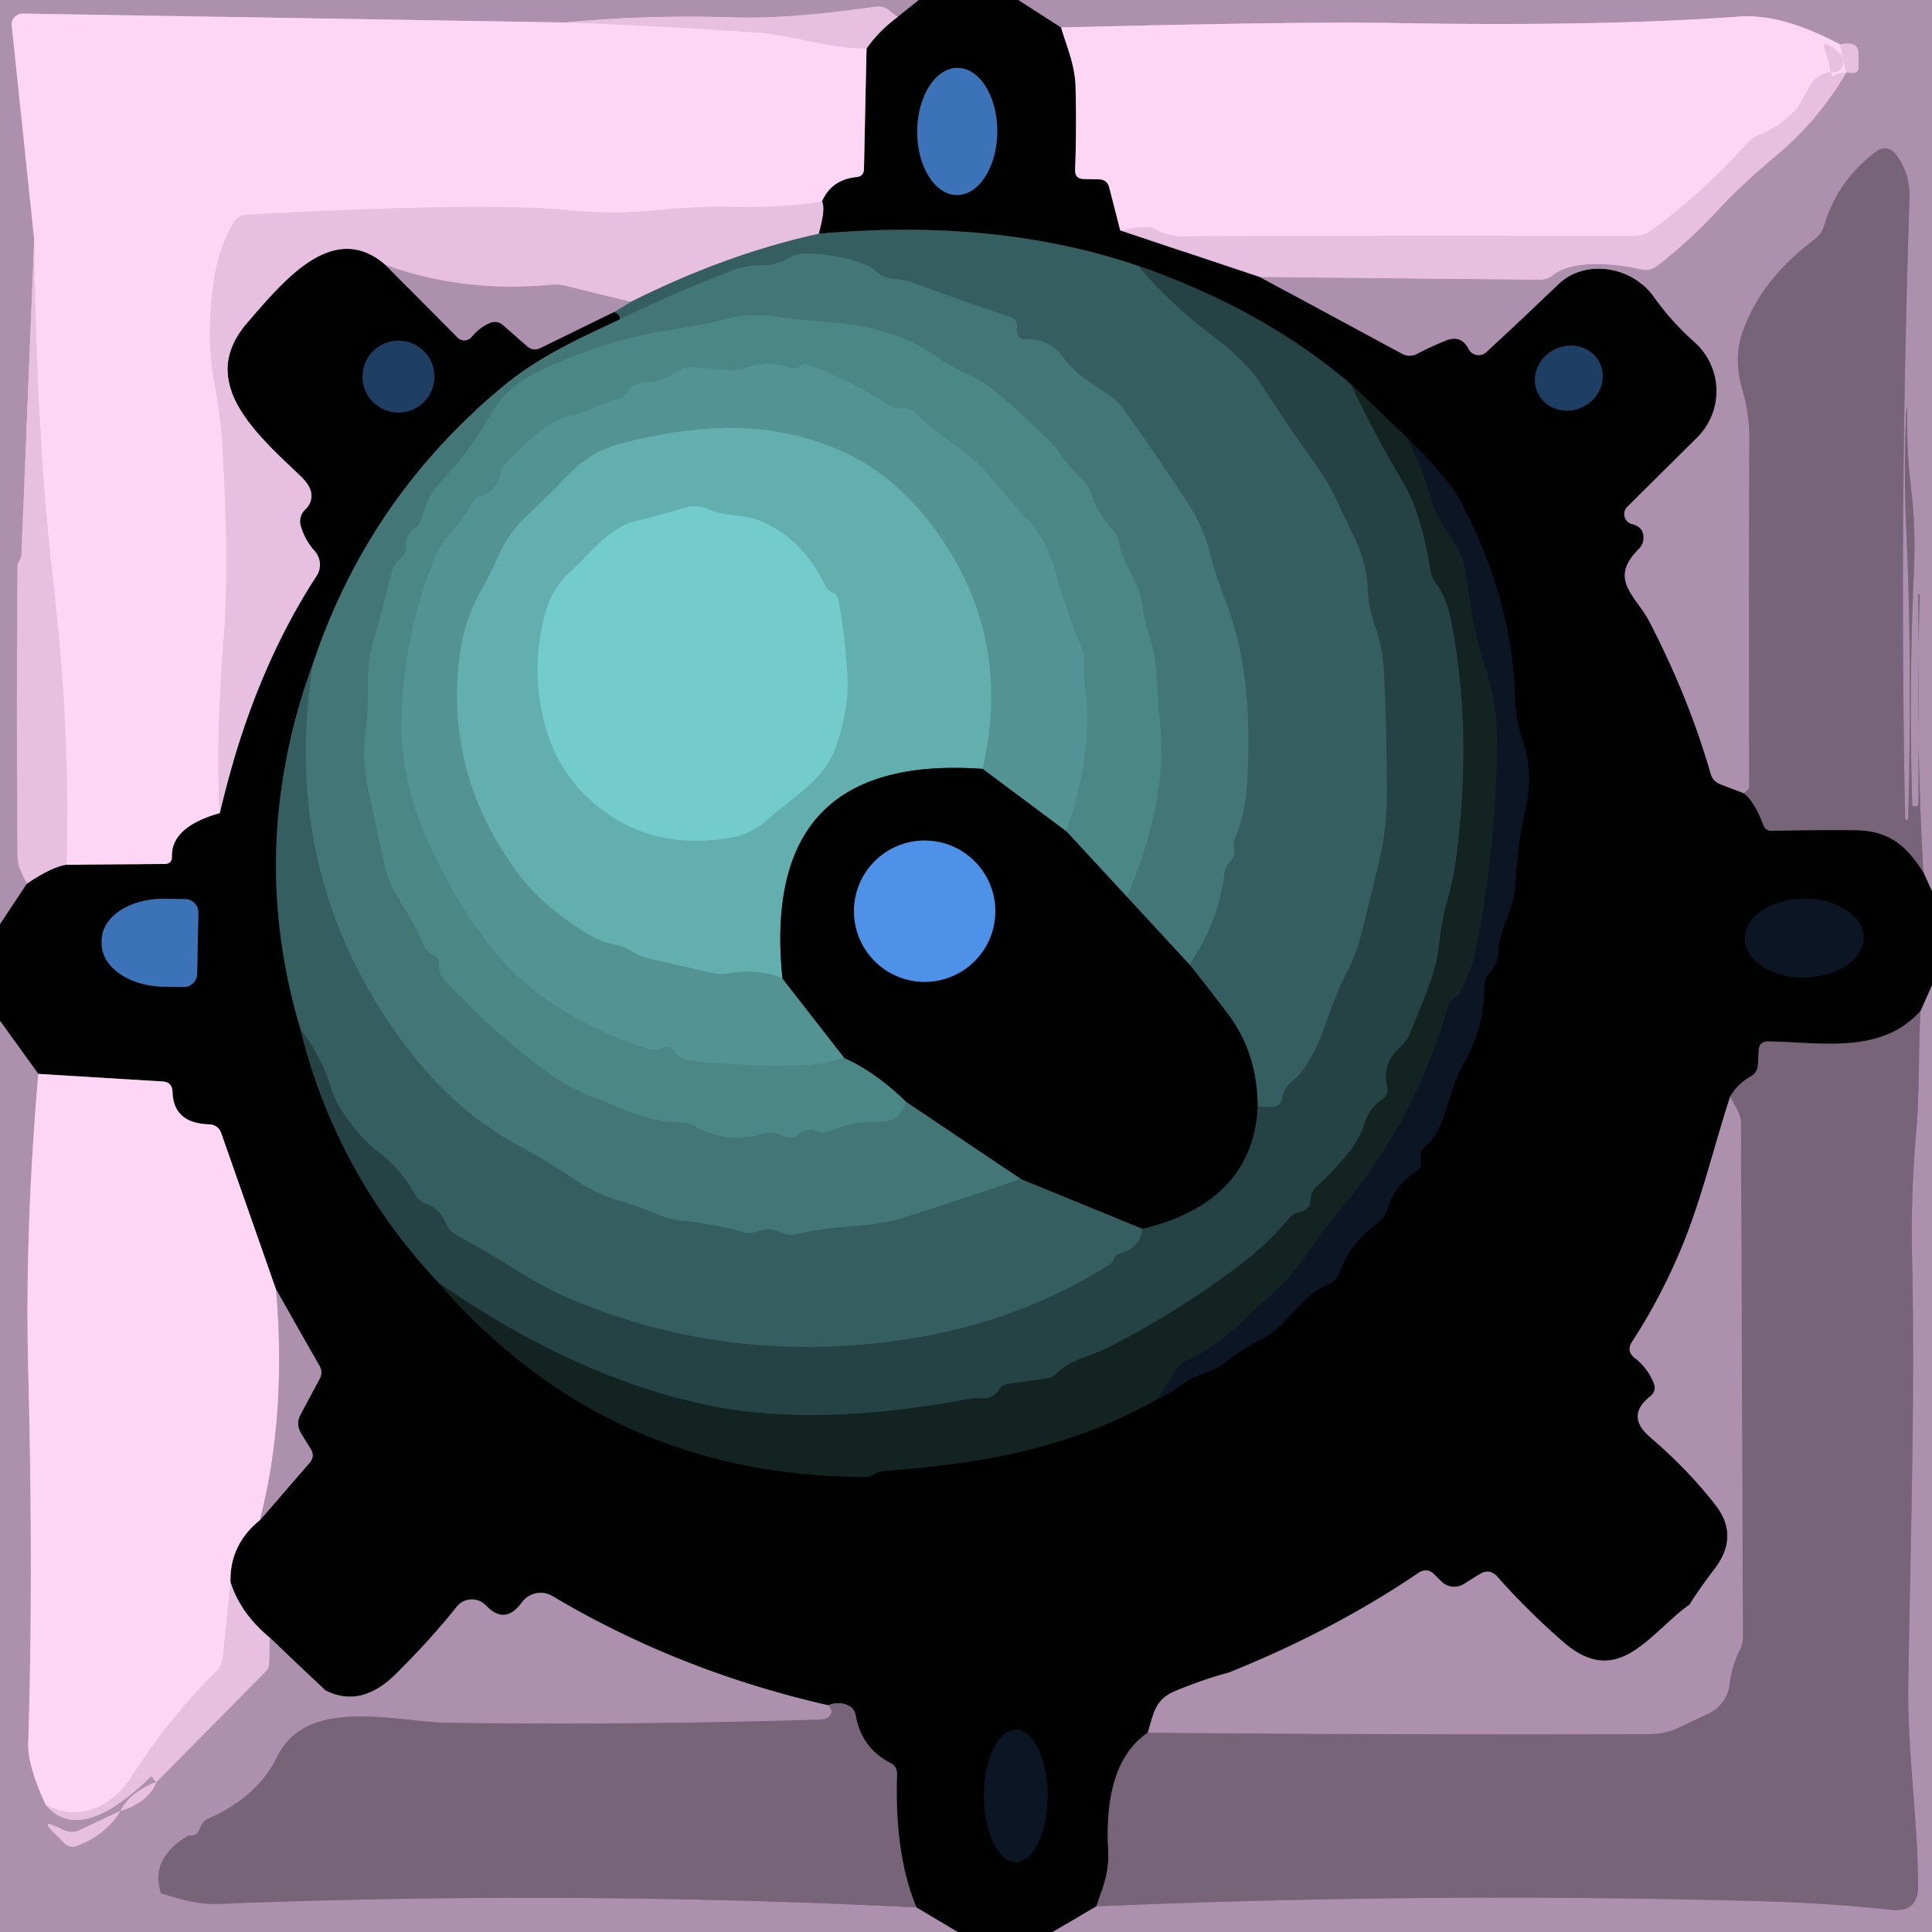 <?xml version="1.0" encoding="UTF-8" standalone="no"?>
<!DOCTYPE svg PUBLIC "-//W3C//DTD SVG 1.1//EN" "http://www.w3.org/Graphics/SVG/1.1/DTD/svg11.dtd">
<svg xmlns="http://www.w3.org/2000/svg" version="1.1" viewBox="0.00 0.00 128.00 128.00">
<g stroke-width="2.00" fill="none" stroke-linecap="butt">
<path stroke="#574957" vector-effect="non-scaling-stroke" d="
  M 60.88 0.00
  L 59.48 1.12"
/>
<path stroke="#caa8c7" vector-effect="non-scaling-stroke" d="
  M 59.48 1.12
  L 58.90 0.67
  A 1.12 1.08 -28.5 0 0 58.07 0.44
  C 54.75 0.88 51.81 1.25 48.27 1.15
  Q 42.90 0.98 37.49 1.49"
/>
<path stroke="#d5b3d1" vector-effect="non-scaling-stroke" d="
  M 37.49 1.49
  L 1.51 0.90
  A 0.73 0.73 0.0 0 0 0.78 1.71
  L 2.27 15.90"
/>
<path stroke="#caa8c7" vector-effect="non-scaling-stroke" d="
  M 2.27 15.90
  L 1.42 36.68
  Q 1.41 36.95 1.27 37.17
  Q 1.17 37.33 1.16 37.50
  Q 1.08 47.13 1.16 56.75
  Q 1.17 57.49 1.79 58.54"
/>
<path stroke="#574957" vector-effect="non-scaling-stroke" d="
  M 1.79 58.54
  L 0.00 61.24"
/>
<path stroke="#574957" vector-effect="non-scaling-stroke" d="
  M 67.47 0.00
  L 70.30 1.82"
/>
<path stroke="#7f6b7b" vector-effect="non-scaling-stroke" d="
  M 70.30 1.82
  C 70.73 3.24 71.23 4.35 71.26 5.78
  Q 71.33 8.55 71.23 11.25
  Q 71.21 11.85 71.81 11.86
  L 72.80 11.88
  Q 73.35 11.89 73.49 12.42
  L 74.22 15.26"
/>
<path stroke="#746171" vector-effect="non-scaling-stroke" d="
  M 74.22 15.26
  L 83.47 18.35"
/>
<path stroke="#574957" vector-effect="non-scaling-stroke" d="
  M 83.47 18.35
  L 92.88 23.43
  Q 93.38 23.70 93.89 23.44
  Q 94.80 22.96 95.80 22.56
  Q 96.81 22.16 97.30 23.12
  A 0.75 0.74 -34.6 0 0 98.47 23.33
  Q 100.86 21.13 103.23 18.84
  C 105.00 17.13 108.10 17.61 109.55 19.64
  Q 110.73 21.30 112.26 22.66
  A 4.34 4.34 0.0 0 1 112.44 28.99
  L 107.81 33.58
  A 0.68 0.68 0.0 0 0 108.13 34.72
  Q 108.90 34.91 108.89 35.64
  Q 108.88 36.07 108.56 36.39
  C 106.53 38.41 108.39 39.47 109.27 41.17
  Q 111.88 46.20 113.34 51.27
  Q 113.49 51.77 113.98 51.96
  L 115.50 52.54"
/>
<path stroke="#3c333d" vector-effect="non-scaling-stroke" d="
  M 115.50 52.54
  Q 116.19 52.97 116.85 54.71
  A 0.51 0.51 0.0 0 0 117.34 55.04
  Q 120.06 54.98 122.86 55.00
  C 125.12 55.01 126.30 56.01 127.43 57.78"
/>
<path stroke="#574957" vector-effect="non-scaling-stroke" d="
  M 127.43 57.78
  L 128.00 59.04"
/>
<path stroke="#574957" vector-effect="non-scaling-stroke" d="
  M 128.00 65.28
  L 127.24 66.99"
/>
<path stroke="#3c333d" vector-effect="non-scaling-stroke" d="
  M 127.24 66.99
  C 124.59 69.92 120.51 69.03 117.16 69.00
  Q 116.54 68.99 116.52 69.60
  L 116.47 70.51
  Q 116.45 71.06 115.97 71.33
  Q 115.07 71.85 114.63 72.66"
/>
<path stroke="#574957" vector-effect="non-scaling-stroke" d="
  M 114.63 72.66
  C 113.56 75.91 112.81 79.19 111.54 82.34
  Q 110.11 85.86 108.14 88.88
  Q 107.72 89.52 108.32 89.98
  Q 109.16 90.63 109.56 91.62
  Q 109.78 92.16 109.32 92.52
  Q 107.69 93.82 109.32 95.21
  Q 111.87 97.40 113.67 99.73
  Q 115.24 101.76 113.62 103.91
  Q 112.57 105.29 111.93 106.32"
/>
<path stroke="#574957" vector-effect="non-scaling-stroke" d="
  M 111.93 106.32
  C 109.25 108.22 107.23 111.94 103.60 108.81
  Q 101.26 106.78 99.21 104.47
  Q 98.69 103.88 98.02 104.30
  L 96.99 104.94
  A 1.20 1.20 0.0 0 1 95.49 104.77
  L 95.05 104.33
  Q 94.55 103.82 93.96 104.22
  Q 88.46 107.96 81.44 110.81"
/>
<path stroke="#574957" vector-effect="non-scaling-stroke" d="
  M 81.44 110.81
  Q 79.94 111.19 77.92 112.01
  C 76.52 112.58 76.45 113.45 76.05 114.79"
/>
<path stroke="#3c333d" vector-effect="non-scaling-stroke" d="
  M 76.05 114.79
  Q 73.12 116.78 73.42 122.53
  C 73.50 124.04 73.12 124.90 72.64 126.30"
/>
<path stroke="#574957" vector-effect="non-scaling-stroke" d="
  M 72.64 126.30
  L 69.74 128.00"
/>
<path stroke="#574957" vector-effect="non-scaling-stroke" d="
  M 63.45 128.00
  L 60.71 126.37"
/>
<path stroke="#3c333d" vector-effect="non-scaling-stroke" d="
  M 60.71 126.37
  Q 59.25 122.82 59.43 117.55
  Q 59.45 117.04 58.99 116.80
  Q 57.07 115.81 56.69 113.64
  Q 56.60 113.15 56.13 112.96
  Q 55.55 112.72 54.87 112.98"
/>
<path stroke="#574957" vector-effect="non-scaling-stroke" d="
  M 54.87 112.98
  Q 44.94 110.71 36.61 105.75
  A 1.54 1.53 -56.5 0 0 34.57 106.17
  Q 33.46 107.70 32.20 106.37
  A 1.29 1.28 42.5 0 0 30.26 106.45
  Q 28.49 108.67 26.20 110.93
  Q 23.90 113.20 21.54 111.98"
/>
<path stroke="#574957" vector-effect="non-scaling-stroke" d="
  M 21.54 111.98
  L 17.87 108.50"
/>
<path stroke="#746171" vector-effect="non-scaling-stroke" d="
  M 17.87 108.50
  Q 15.90 106.85 15.27 104.82"
/>
<path stroke="#7f6b7b" vector-effect="non-scaling-stroke" d="
  M 15.27 104.82
  Q 15.21 102.34 17.22 100.71"
/>
<path stroke="#574957" vector-effect="non-scaling-stroke" d="
  M 17.22 100.71
  L 20.51 96.92
  Q 20.89 96.48 20.58 95.99
  L 19.95 94.97
  Q 19.57 94.34 19.92 93.70
  L 21.17 91.37
  Q 21.42 90.92 21.16 90.48
  L 18.29 85.44"
/>
<path stroke="#7f6b7b" vector-effect="non-scaling-stroke" d="
  M 18.29 85.44
  L 14.67 75.11
  Q 14.46 74.51 13.83 74.49
  Q 11.49 74.41 11.43 72.34
  Q 11.41 71.69 10.76 71.65
  L 2.54 71.15"
/>
<path stroke="#574957" vector-effect="non-scaling-stroke" d="
  M 2.54 71.15
  L 0.00 67.63"
/>
<path stroke="#746171" vector-effect="non-scaling-stroke" d="
  M 1.79 58.54
  Q 3.43 57.43 4.40 57.29"
/>
<path stroke="#7f6b7b" vector-effect="non-scaling-stroke" d="
  M 4.40 57.29
  L 10.91 57.24
  Q 11.40 57.23 11.39 56.75
  Q 11.34 54.78 14.56 53.87"
/>
<path stroke="#746171" vector-effect="non-scaling-stroke" d="
  M 14.56 53.87
  Q 16.69 44.72 20.98 38.15
  A 1.36 1.36 0.0 0 0 20.85 36.51
  Q 20.21 35.80 19.93 34.86
  A 1.09 1.08 60.6 0 1 20.24 33.74
  Q 20.66 33.35 20.63 32.77
  Q 20.61 32.21 19.90 31.53
  C 16.82 28.61 13.05 25.26 16.37 21.40
  C 18.89 18.48 22.11 14.57 25.55 17.56"
/>
<path stroke="#574957" vector-effect="non-scaling-stroke" d="
  M 25.55 17.56
  L 30.32 22.37
  A 0.63 0.63 0.0 0 0 31.25 22.32
  Q 31.75 21.70 32.45 21.40
  Q 32.94 21.20 33.34 21.55
  L 34.91 22.93
  Q 35.31 23.29 35.80 23.06
  L 40.70 20.66"
/>
<path stroke="#1b3031" vector-effect="non-scaling-stroke" d="
  M 40.70 20.66
  Q 41.16 20.87 41.05 21.17"
/>
<path stroke="#213c3c" vector-effect="non-scaling-stroke" d="
  M 41.05 21.17
  C 38.35 22.43 35.72 23.64 33.44 25.51
  Q 24.43 32.92 20.74 43.96"
/>
<path stroke="#1b3031" vector-effect="non-scaling-stroke" d="
  M 20.74 43.96
  Q 16.29 56.11 19.91 68.19"
/>
<path stroke="#132223" vector-effect="non-scaling-stroke" d="
  M 19.91 68.19
  Q 22.26 77.75 29.06 84.99"
/>
<path stroke="#0a1212" vector-effect="non-scaling-stroke" d="
  M 29.06 84.99
  Q 40.19 97.88 57.53 97.85
  Q 57.61 97.85 57.67 97.80
  Q 57.79 97.72 57.91 97.66
  Q 58.24 97.47 58.63 97.45
  Q 61.19 97.27 63.84 96.89
  Q 71.18 95.84 76.68 92.69"
/>
<path stroke="#060b12" vector-effect="non-scaling-stroke" d="
  M 76.68 92.69
  Q 77.63 92.25 78.16 91.83
  C 79.19 90.99 80.16 91.07 81.18 90.26
  Q 82.33 89.36 83.55 88.73
  C 85.44 87.76 86.05 85.92 88.00 85.09
  A 1.43 1.40 88.7 0 0 88.76 84.28
  Q 89.42 82.40 91.19 81.10
  Q 91.73 80.71 91.93 80.07
  Q 92.43 78.49 93.79 77.65
  Q 94.24 77.38 94.14 76.87
  Q 94.02 76.24 94.50 75.86
  Q 94.89 75.56 95.12 75.13
  C 95.99 73.57 96.12 71.86 97.03 70.34
  Q 98.32 68.17 98.34 65.34
  Q 98.34 65.03 98.50 64.75
  Q 98.66 64.47 98.86 64.22
  Q 99.23 63.78 99.25 63.20
  C 99.31 61.48 100.32 60.30 100.40 58.61
  Q 100.52 56.02 101.08 53.55
  Q 101.61 51.19 100.88 49.05
  Q 100.42 47.73 100.38 46.26
  Q 100.18 39.54 96.64 32.99
  Q 95.97 31.75 93.23 29.00"
/>
<path stroke="#0a1212" vector-effect="non-scaling-stroke" d="
  M 93.23 29.00
  L 89.51 25.46"
/>
<path stroke="#132223" vector-effect="non-scaling-stroke" d="
  M 89.51 25.46
  Q 83.68 20.48 75.42 17.62"
/>
<path stroke="#1b3031" vector-effect="non-scaling-stroke" d="
  M 75.42 17.62
  Q 66.00 14.42 54.24 15.49"
/>
<path stroke="#746171" vector-effect="non-scaling-stroke" d="
  M 54.24 15.49
  Q 54.72 13.75 54.45 13.36"
/>
<path stroke="#7f6b7b" vector-effect="non-scaling-stroke" d="
  M 54.45 13.36
  Q 55.09 11.89 56.75 11.73
  Q 57.23 11.68 57.24 11.19
  L 57.41 3.22"
/>
<path stroke="#746171" vector-effect="non-scaling-stroke" d="
  M 57.41 3.22
  Q 58.24 2.03 59.48 1.12"
/>
<path stroke="#1e3a5d" vector-effect="non-scaling-stroke" d="
  M 63.398 12.92
  A 4.21 2.65 90.3 0 0 66.07 8.724
  A 4.21 2.65 90.3 0 0 63.442 4.5
  A 4.21 2.65 90.3 0 0 60.77 8.696
  A 4.21 2.65 90.3 0 0 63.398 12.92"
/>
<path stroke="#0f2033" vector-effect="non-scaling-stroke" d="
  M 28.78 24.95
  A 2.38 2.38 0.0 0 0 26.40 22.57
  A 2.38 2.38 0.0 0 0 24.02 24.95
  A 2.38 2.38 0.0 0 0 26.40 27.33
  A 2.38 2.38 0.0 0 0 28.78 24.95"
/>
<path stroke="#0f2033" vector-effect="non-scaling-stroke" d="
  M 105.973 24.018
  A 2.28 2.12 -26.9 0 0 102.981 23.159
  A 2.28 2.12 -26.9 0 0 101.907 26.082
  A 2.28 2.12 -26.9 0 0 104.899 26.941
  A 2.28 2.12 -26.9 0 0 105.973 24.018"
/>
<path stroke="#1e3a5d" vector-effect="non-scaling-stroke" d="
  M 13.06 64.53
  L 13.14 60.47
  A 0.88 0.88 0.0 0 0 12.28 59.57
  L 10.93 59.55
  A 4.13 2.79 1.1 0 0 6.74 62.26
  L 6.74 62.50
  A 4.13 2.79 1.1 0 0 10.81 65.37
  L 12.16 65.39
  A 0.88 0.88 0.0 0 0 13.06 64.53"
/>
<path stroke="#060b12" vector-effect="non-scaling-stroke" d="
  M 123.469 62.088
  A 3.94 2.61 -0.9 0 0 119.489 59.54
  A 3.94 2.61 -0.9 0 0 115.591 62.212
  A 3.94 2.61 -0.9 0 0 119.571 64.76
  A 3.94 2.61 -0.9 0 0 123.469 62.088"
/>
<path stroke="#060b12" vector-effect="non-scaling-stroke" d="
  M 67.3 123.37
  A 4.39 2.11 90.0 0 0 69.41 118.98
  A 4.39 2.11 90.0 0 0 67.3 114.59
  A 4.39 2.11 90.0 0 0 65.19 118.98
  A 4.39 2.11 90.0 0 0 67.3 123.37"
/>
<path stroke="#937a93" vector-effect="non-scaling-stroke" d="
  M 127.43 57.78
  Q 126.90 48.52 127.19 39.39
  Q 127.19 39.37 127.18 39.37
  Q 127.17 39.37 127.15 39.37
  Q 127.09 39.37 127.09 39.43
  Q 127.13 46.30 127.10 53.23
  Q 127.10 53.43 126.90 53.43
  L 126.89 53.43
  Q 126.70 53.44 126.69 53.24
  Q 126.46 45.51 126.81 37.61
  Q 126.92 34.91 126.62 32.41
  Q 126.30 29.71 126.36 27.19
  Q 126.36 27.15 126.36 27.09
  Q 126.34 27.00 126.32 27.09
  Q 126.30 27.14 126.30 27.19
  Q 126.11 30.91 126.30 35.20
  Q 126.70 44.22 126.42 54.23
  Q 126.42 54.32 126.33 54.32
  L 126.32 54.32
  Q 126.22 54.32 126.22 54.21
  Q 125.82 33.76 126.51 13.17
  Q 126.57 11.44 125.56 10.17
  A 0.89 0.88 -37.4 0 0 124.34 10.01
  Q 121.75 11.94 120.86 14.93
  A 1.82 1.80 80.0 0 1 120.21 15.87
  Q 116.55 18.62 115.39 22.19
  Q 114.86 23.81 115.44 25.83
  Q 115.91 27.46 115.90 29.10
  Q 115.85 40.92 115.89 52.06
  Q 115.89 52.25 115.74 52.38
  Q 115.61 52.50 115.50 52.54"
/>
<path stroke="#caa8c7" vector-effect="non-scaling-stroke" d="
  M 83.47 18.35
  L 101.97 18.53
  Q 102.51 18.54 102.93 18.20
  C 104.27 17.16 107.15 17.48 108.69 17.84
  Q 109.31 17.99 109.81 17.60
  Q 111.93 15.96 113.78 13.96
  Q 115.43 12.18 117.80 10.20
  Q 120.51 7.92 122.31 4.81"
/>
<path stroke="#caa8c7" vector-effect="non-scaling-stroke" d="
  M 122.31 4.81
  L 122.72 4.82
  Q 123.12 4.84 123.12 4.45
  L 123.12 3.52
  Q 123.12 2.95 122.56 2.90
  Q 122.23 2.87 121.91 2.95"
/>
<path stroke="#d5b3d1" vector-effect="non-scaling-stroke" d="
  M 121.91 2.95
  Q 118.06 0.89 115.24 1.10
  Q 106.00 1.77 92.00 1.52
  Q 86.23 1.42 70.30 1.82"
/>
<path stroke="#f2cbeb" vector-effect="non-scaling-stroke" d="
  M 57.41 3.22
  C 54.87 3.22 52.45 2.32 50.18 2.17
  Q 43.90 1.73 37.49 1.49"
/>
<path stroke="#f2cbeb" vector-effect="non-scaling-stroke" d="
  M 54.45 13.36
  Q 51.34 13.81 48.16 13.70
  Q 46.40 13.65 42.87 13.98
  Q 40.50 14.20 37.50 13.91
  Q 31.93 13.39 16.37 14.22
  A 1.12 1.11 13.1 0 0 15.45 14.79
  Q 14.44 16.56 14.15 18.70
  Q 13.64 22.40 14.20 25.35
  Q 14.62 27.55 14.75 29.75
  Q 15.19 37.56 14.84 42.00
  Q 14.28 49.12 14.56 53.87"
/>
<path stroke="#f2cbeb" vector-effect="non-scaling-stroke" d="
  M 4.40 57.29
  Q 4.69 48.64 3.52 38.50
  Q 2.41 29.00 2.27 15.90"
/>
<path stroke="#f2cbeb" vector-effect="non-scaling-stroke" d="
  M 121.91 2.95
  L 122.31 4.81"
/>
<path stroke="#f2cbeb" vector-effect="non-scaling-stroke" d="
  M 122.31 4.81
  Q 121.78 4.83 121.47 5.05
  Q 121.39 5.11 121.38 5.01
  Q 121.37 4.85 121.25 4.76"
/>
<path stroke="#f2cbeb" vector-effect="non-scaling-stroke" d="
  M 121.25 4.76
  Q 121.86 4.90 122.07 4.37
  Q 122.25 3.91 121.92 3.58
  Q 121.67 3.32 121.36 3.12
  Q 120.61 2.60 120.96 3.45
  Q 121.20 4.06 121.25 4.76"
/>
<path stroke="#f2cbeb" vector-effect="non-scaling-stroke" d="
  M 121.25 4.76
  Q 120.31 4.95 119.88 5.74
  Q 119.16 7.06 119.12 7.10
  Q 118.03 8.35 116.56 8.93
  Q 116.08 9.12 115.73 9.51
  Q 112.70 12.88 109.43 15.25
  A 2.08 2.06 26.9 0 1 108.22 15.64
  Q 93.22 15.59 78.30 15.66
  Q 77.36 15.66 76.45 15.14
  Q 76.05 14.92 74.22 15.26"
/>
<path stroke="#8e8fa1" vector-effect="non-scaling-stroke" d="
  M 54.24 15.49
  Q 48.13 16.83 41.78 20.01"
/>
<path stroke="#caa8c7" vector-effect="non-scaling-stroke" d="
  M 41.78 20.01
  L 37.52 18.95
  Q 37.04 18.83 36.56 18.87
  Q 30.71 19.42 25.55 17.56"
/>
<path stroke="#2d5052" vector-effect="non-scaling-stroke" d="
  M 75.42 17.62
  Q 77.64 20.22 80.20 22.13
  Q 82.56 23.90 83.60 25.51
  Q 85.32 28.20 87.22 30.84
  Q 87.99 31.92 88.56 33.13
  Q 89.11 34.32 89.70 35.53
  Q 90.55 37.25 90.62 38.96
  Q 90.67 40.25 91.10 41.47
  Q 91.61 42.93 91.69 44.45
  Q 91.90 48.47 91.89 52.68
  Q 91.89 55.00 91.33 57.29
  Q 90.74 59.73 90.16 62.01
  Q 89.86 63.24 89.23 64.44
  Q 88.59 65.70 88.09 67.13
  C 87.58 68.62 86.83 70.64 85.61 71.65
  Q 85.07 72.10 84.94 72.78
  Q 84.84 73.35 84.26 73.35
  L 83.32 73.34"
/>
<path stroke="#1b3031" vector-effect="non-scaling-stroke" d="
  M 83.32 73.34
  Q 83.32 69.78 81.33 67.15
  Q 79.95 65.33 78.81 63.91"
/>
<path stroke="#3c6a6c" vector-effect="non-scaling-stroke" d="
  M 78.81 63.91
  Q 80.73 61.06 81.11 57.91
  Q 81.16 57.43 81.50 57.08
  Q 81.83 56.74 81.75 56.26
  Q 81.68 55.82 81.86 55.41
  Q 82.46 53.98 82.58 52.37
  Q 83.16 44.76 81.16 39.73
  Q 80.56 38.22 80.17 36.70
  Q 79.72 34.93 78.76 33.44
  Q 76.66 30.21 74.46 27.14
  Q 74.00 26.51 73.32 26.07
  Q 72.66 25.64 72.02 25.20
  Q 71.06 24.54 70.42 23.65
  Q 69.53 22.44 67.95 22.47
  Q 67.37 22.49 67.37 21.91
  L 67.37 21.63
  Q 67.37 21.16 66.93 21.01
  Q 63.62 19.89 60.32 18.67
  Q 59.99 18.55 59.15 18.47
  Q 58.48 18.41 58.00 17.95
  Q 57.63 17.60 57.15 17.45
  Q 55.19 16.79 53.27 16.81
  Q 52.75 16.82 52.31 17.08
  Q 51.48 17.58 50.57 17.57
  Q 49.49 17.56 48.45 17.95
  Q 44.67 19.39 41.05 21.17"
/>
<path stroke="#717787" vector-effect="non-scaling-stroke" d="
  M 40.70 20.66
  L 41.78 20.01"
/>
<path stroke="#213c3c" vector-effect="non-scaling-stroke" d="
  M 78.81 63.91
  L 74.67 59.43"
/>
<path stroke="#477f80" vector-effect="non-scaling-stroke" d="
  M 74.67 59.43
  Q 77.36 53.03 76.86 48.00
  Q 76.68 46.18 76.63 44.99
  Q 76.56 43.43 76.14 42.11
  Q 75.79 41.02 75.64 39.91
  C 75.45 38.51 74.39 37.42 74.14 35.97
  Q 74.05 35.46 73.70 35.08
  Q 72.66 33.98 72.25 32.58
  Q 72.14 32.20 71.84 31.92
  Q 70.93 31.09 70.22 30.03
  Q 70.03 29.74 69.79 29.49
  Q 68.12 27.76 65.83 25.85
  Q 65.04 25.20 64.04 24.76
  Q 62.98 24.30 61.91 23.55
  Q 59.20 21.62 54.68 21.33
  Q 53.00 21.22 51.36 20.97
  Q 49.73 20.73 48.04 21.15
  Q 46.28 21.59 44.51 21.85
  Q 40.00 22.49 35.37 24.77
  Q 33.54 25.67 32.51 27.47
  Q 31.07 29.99 29.15 31.98
  C 28.53 32.62 28.16 33.51 27.92 34.37
  Q 27.81 34.81 27.43 35.06
  Q 26.80 35.48 26.91 36.23
  Q 26.95 36.55 26.73 36.78
  L 26.44 37.07
  Q 26.05 37.45 25.93 37.98
  Q 25.37 40.29 24.69 42.64
  C 24.16 44.50 24.52 46.34 24.25 48.24
  Q 23.96 50.29 24.39 52.28
  Q 24.93 54.77 25.44 57.18
  C 25.84 59.12 27.32 60.68 28.03 62.53
  Q 28.23 63.05 28.74 63.30
  Q 29.12 63.48 29.09 63.89
  Q 29.05 64.48 29.45 64.91
  Q 32.68 68.43 36.37 71.11
  Q 37.73 72.10 39.42 72.74
  C 41.37 73.47 42.93 74.35 45.10 74.36
  A 2.10 2.06 -29.4 0 1 46.07 74.62
  Q 48.12 75.80 50.49 75.12
  Q 51.21 74.92 51.93 75.27
  A 0.93 0.91 36.7 0 0 52.96 75.13
  Q 53.46 74.68 54.07 74.93
  A 1.27 1.25 -43.9 0 0 55.00 74.94
  C 56.30 74.41 56.72 74.32 58.34 74.32
  Q 59.73 74.32 60.03 72.99"
/>
<path stroke="#213c3c" vector-effect="non-scaling-stroke" d="
  M 60.03 72.99
  L 67.64 78.11"
/>
<path stroke="#3c6a6c" vector-effect="non-scaling-stroke" d="
  M 67.64 78.11
  Q 63.66 79.48 60.02 80.63
  Q 58.55 81.10 56.41 81.25
  Q 54.45 81.38 52.73 81.78
  Q 52.23 81.89 51.77 81.66
  Q 50.99 81.27 50.18 81.59
  A 1.47 1.44 42.0 0 1 49.24 81.63
  Q 47.27 81.09 45.21 80.88
  Q 44.25 80.78 43.34 80.38
  Q 42.26 79.91 41.11 79.58
  Q 39.54 79.13 38.22 78.24
  Q 36.36 76.99 34.39 75.92
  Q 30.00 73.55 26.70 69.07
  Q 18.48 57.90 20.74 43.96"
/>
<path stroke="#1c3333" vector-effect="non-scaling-stroke" d="
  M 89.51 25.46
  Q 91.14 28.90 92.99 32.00
  Q 94.16 33.97 94.77 37.76
  A 1.89 1.87 -68.2 0 0 95.14 38.64
  Q 95.37 38.94 95.52 39.24
  Q 95.89 39.96 96.05 40.69
  Q 97.62 48.19 96.48 56.85
  Q 96.28 58.32 95.90 59.65
  Q 95.50 61.04 95.36 62.48
  C 95.15 64.60 94.20 66.46 93.45 68.40
  A 2.62 2.58 -10.3 0 1 92.74 69.41
  Q 91.56 70.46 91.91 72.00
  Q 92.03 72.54 91.57 72.85
  Q 90.74 73.40 90.41 74.42
  Q 90.06 75.52 89.29 76.44
  Q 88.30 77.65 87.22 78.63
  Q 86.85 78.97 86.84 79.46
  Q 86.82 80.17 86.12 80.30
  A 1.17 1.15 -74.5 0 0 85.41 80.71
  Q 83.96 82.44 82.22 83.76
  Q 78.08 86.91 73.33 89.32
  C 72.18 89.90 70.97 90.05 70.03 90.98
  Q 69.73 91.28 69.30 91.34
  L 66.77 91.69
  Q 66.41 91.74 66.21 92.05
  Q 65.80 92.69 65.04 92.65
  Q 64.51 92.62 63.95 92.73
  Q 54.05 94.56 46.99 93.12
  Q 38.22 91.33 29.06 84.99"
/>
<path stroke="#2d5052" vector-effect="non-scaling-stroke" d="
  M 19.91 68.19
  Q 21.30 69.97 21.96 72.15
  C 22.35 73.46 23.89 75.43 24.99 76.25
  Q 26.54 77.42 27.46 79.08
  Q 27.74 79.56 28.25 79.76
  Q 29.16 80.11 29.53 81.01
  A 1.68 1.65 -87.6 0 0 30.29 81.85
  Q 32.21 82.89 34.15 84.11
  Q 36.03 85.30 37.76 86.04
  Q 48.50 90.59 60.48 88.66
  Q 67.62 87.50 73.53 83.76
  Q 73.67 83.68 73.74 83.52
  Q 73.81 83.38 73.89 83.24
  Q 73.98 83.10 74.14 83.06
  Q 75.51 82.73 75.70 81.41"
/>
<path stroke="#132223" vector-effect="non-scaling-stroke" d="
  M 75.70 81.41
  Q 82.99 79.63 83.32 73.34"
/>
<path stroke="#264445" vector-effect="non-scaling-stroke" d="
  M 74.67 59.43
  L 70.66 55.09"
/>
<path stroke="#508d8e" vector-effect="non-scaling-stroke" d="
  M 70.66 55.09
  Q 72.42 49.92 71.91 45.74
  Q 71.76 44.52 71.82 43.91
  A 2.01 1.98 -54.5 0 0 71.67 42.97
  Q 70.65 40.55 70.00 38.13
  Q 69.38 35.86 68.18 34.55
  Q 66.87 33.12 65.63 31.64
  Q 64.62 30.42 63.31 29.52
  Q 61.93 28.58 60.73 27.45
  Q 60.31 27.05 59.73 27.06
  Q 59.22 27.07 58.82 26.81
  Q 56.33 25.17 53.44 24.14
  A 0.37 0.36 -59.3 0 0 53.03 24.25
  Q 52.91 24.38 52.74 24.40
  Q 52.47 24.43 52.22 24.34
  Q 50.81 23.84 49.40 24.39
  Q 48.92 24.58 48.40 24.54
  L 45.88 24.33
  Q 45.32 24.28 44.86 24.61
  Q 43.83 25.36 42.57 25.38
  Q 41.93 25.39 41.62 25.95
  Q 41.42 26.32 41.02 26.40
  C 39.94 26.62 39.01 27.29 37.88 27.54
  Q 36.76 27.79 35.99 28.41
  Q 34.72 29.45 33.52 30.70
  A 1.39 1.36 -18.8 0 0 33.15 31.43
  Q 32.98 32.47 31.93 32.84
  Q 31.41 33.02 31.17 33.51
  C 30.50 34.83 29.36 35.58 28.81 36.95
  Q 26.71 42.17 26.61 47.73
  Q 26.54 51.61 28.25 55.50
  Q 30.22 59.98 32.89 63.18
  Q 36.29 67.26 42.77 69.44
  Q 43.32 69.63 43.87 69.42
  Q 44.38 69.23 44.71 69.67
  Q 45.10 70.19 45.75 70.26
  Q 49.44 70.69 53.27 70.55
  Q 54.75 70.50 55.95 70.10"
/>
<path stroke="#264445" vector-effect="non-scaling-stroke" d="
  M 55.95 70.10
  Q 58.00 71.01 60.03 72.99"
/>
<path stroke="#2a4a4b" vector-effect="non-scaling-stroke" d="
  M 70.66 55.09
  L 65.10 50.94"
/>
<path stroke="#5ba1a2" vector-effect="non-scaling-stroke" d="
  M 65.10 50.94
  Q 66.96 42.84 62.71 36.20
  Q 59.84 31.72 55.78 29.90
  Q 51.32 27.89 45.86 28.50
  Q 43.43 28.77 41.07 29.41
  Q 39.16 29.93 37.82 31.30
  Q 36.34 32.81 34.89 34.20
  Q 33.69 35.35 33.08 36.71
  Q 32.49 38.03 31.80 39.28
  Q 30.71 41.23 30.43 43.64
  Q 29.51 51.48 34.41 57.97
  Q 35.93 60.00 38.85 61.82
  Q 39.76 62.39 40.72 62.57
  Q 41.37 62.70 41.95 63.07
  Q 42.44 63.38 43.00 63.50
  L 47.27 64.47
  Q 47.75 64.58 48.23 64.49
  Q 50.19 64.14 51.84 64.83"
/>
<path stroke="#2a4a4b" vector-effect="non-scaling-stroke" d="
  M 51.84 64.83
  L 55.95 70.10"
/>
<path stroke="#0f1c23" vector-effect="non-scaling-stroke" d="
  M 93.23 29.00
  Q 94.37 31.29 94.91 33.37
  Q 95.09 34.04 96.17 35.66
  Q 97.06 37.00 97.21 38.47
  Q 97.51 41.36 98.46 44.37
  Q 99.27 46.92 99.19 49.86
  Q 99.01 57.03 97.80 62.80
  Q 97.51 64.22 96.78 65.69
  A 0.92 0.86 -3.1 0 1 96.41 66.08
  Q 96.03 66.31 95.90 66.76
  Q 93.85 74.12 88.86 80.06
  Q 87.67 81.48 86.71 82.93
  Q 85.67 84.51 84.25 85.76
  C 82.37 87.42 81.17 88.96 78.65 90.13
  A 1.83 1.81 -85.9 0 0 77.91 90.78
  L 76.68 92.69"
/>
<path stroke="#325858" vector-effect="non-scaling-stroke" d="
  M 65.10 50.94
  Q 50.32 49.89 51.84 64.83"
/>
<path stroke="#6bbdbd" vector-effect="non-scaling-stroke" d="
  M 54.67 38.79
  Q 53.16 35.68 50.40 34.53
  C 49.23 34.04 48.08 34.26 46.93 33.74
  Q 46.21 33.42 45.45 33.63
  Q 43.75 34.12 42.11 34.53
  C 40.34 34.97 39.09 36.69 37.76 37.91
  Q 36.49 39.08 36.06 40.86
  Q 35.08 44.86 36.29 48.63
  Q 37.46 52.25 40.90 54.32
  Q 44.03 56.19 48.30 55.52
  A 5.03 5.02 19.0 0 0 50.93 54.24
  C 52.46 52.84 54.52 51.72 55.28 49.72
  Q 56.26 47.12 56.14 44.82
  Q 56.00 42.26 55.54 39.69
  Q 55.49 39.41 55.22 39.30
  Q 54.85 39.15 54.67 38.79"
/>
<path stroke="#1b3031" vector-effect="non-scaling-stroke" d="
  M 67.64 78.11
  L 75.70 81.41"
/>
<path stroke="#274975" vector-effect="non-scaling-stroke" d="
  M 65.94 60.37
  A 4.68 4.68 0.0 0 0 61.26 55.69
  A 4.68 4.68 0.0 0 0 56.58 60.37
  A 4.68 4.68 0.0 0 0 61.26 65.05
  A 4.68 4.68 0.0 0 0 65.94 60.37"
/>
<path stroke="#937a93" vector-effect="non-scaling-stroke" d="
  M 72.64 126.30
  Q 94.99 125.35 116.99 125.97
  Q 121.33 126.10 125.32 126.53
  Q 127.09 126.72 127.08 124.94
  C 127.06 120.45 126.36 116.09 126.43 111.52
  C 126.57 102.10 126.89 92.70 126.68 83.34
  Q 126.59 79.17 126.95 75.00
  C 127.19 72.32 127.09 69.69 127.24 66.99"
/>
<path stroke="#937a93" vector-effect="non-scaling-stroke" d="
  M 76.05 114.79
  Q 92.65 114.94 109.17 114.89
  Q 110.32 114.89 111.26 114.44
  Q 112.23 113.97 113.18 113.53
  A 2.48 2.46 81.0 0 0 114.59 111.57
  Q 114.73 110.36 115.27 109.29
  Q 115.48 108.88 115.47 108.43
  L 115.34 74.45
  Q 115.34 73.99 115.12 73.59
  L 114.63 72.66"
/>
<path stroke="#d5b3d1" vector-effect="non-scaling-stroke" d="
  M 2.54 71.15
  Q 1.64 81.54 1.87 90.75
  Q 2.22 104.41 1.87 115.50
  Q 1.82 116.94 3.02 119.56"
/>
<path stroke="#caa8c7" vector-effect="non-scaling-stroke" d="
  M 3.02 119.56
  Q 5.28 122.26 9.91 117.78
  Q 10.07 117.62 10.15 117.83
  Q 10.22 118.01 10.39 118.04"
/>
<path stroke="#caa8c7" vector-effect="non-scaling-stroke" d="
  M 10.39 118.04
  Q 8.62 118.74 7.98 119.98"
/>
<path stroke="#caa8c7" vector-effect="non-scaling-stroke" d="
  M 7.98 119.98
  L 5.30 121.24
  Q 4.76 121.50 4.22 121.25
  L 3.78 121.04
  Q 2.68 120.53 3.54 121.39
  L 4.27 122.11
  Q 4.62 122.47 5.09 122.29
  Q 7.02 121.57 7.98 119.98"
/>
<path stroke="#caa8c7" vector-effect="non-scaling-stroke" d="
  M 7.98 119.98
  Q 9.81 119.43 10.39 118.04"
/>
<path stroke="#caa8c7" vector-effect="non-scaling-stroke" d="
  M 10.39 118.04
  L 17.61 110.73
  A 0.76 0.72 -23.5 0 0 17.83 110.21
  L 17.87 108.50"
/>
<path stroke="#ad90ad" vector-effect="non-scaling-stroke" d="
  M 21.54 111.98
  L 17.37 114.63
  Q 17.05 114.83 16.86 115.17
  Q 15.91 116.87 14.33 117.92
  Q 11.43 119.84 9.61 122.79
  Q 9.06 123.68 8.97 124.85
  Q 8.92 125.45 9.52 125.51
  Q 10.22 125.59 10.67 125.44"
/>
<path stroke="#937a93" vector-effect="non-scaling-stroke" d="
  M 10.67 125.44
  C 11.99 125.83 13.07 126.19 14.47 126.14
  Q 37.63 125.23 60.71 126.37"
/>
<path stroke="#d5b3d1" vector-effect="non-scaling-stroke" d="
  M 18.29 85.44
  Q 19.01 93.76 17.22 100.71"
/>
<path stroke="#f2cbeb" vector-effect="non-scaling-stroke" d="
  M 15.27 104.82
  L 14.77 109.75
  A 1.69 1.64 71.3 0 1 14.28 110.78
  Q 11.21 113.82 8.70 117.73
  Q 7.72 119.25 6.27 119.81
  Q 4.60 120.44 3.02 119.56"
/>
<path stroke="#ad90ad" vector-effect="non-scaling-stroke" d="
  M 81.44 110.81
  Q 90.78 111.49 99.67 111.29
  Q 102.01 111.23 104.27 111.55
  Q 106.60 111.88 108.95 111.28
  Q 110.52 110.89 111.36 109.47
  Q 112.33 107.82 111.93 106.32"
/>
<path stroke="#937a93" vector-effect="non-scaling-stroke" d="
  M 54.87 112.98
  Q 55.28 113.38 54.92 113.73
  Q 54.72 113.92 54.34 113.93
  Q 41.56 114.31 29.67 114.14
  C 26.31 114.09 20.36 112.35 18.39 116.35
  Q 17.07 119.05 13.82 120.48
  A 1.01 1.00 -2.9 0 0 13.27 121.08
  Q 13.06 121.70 12.53 121.59
  Q 9.91 123.09 10.67 125.44"
/>
</g>
<path fill="#ad90ad" d="
  M 0.00 0.00
  L 60.88 0.00
  L 59.48 1.12
  L 58.90 0.67
  A 1.12 1.08 -28.5 0 0 58.07 0.44
  C 54.75 0.88 51.81 1.25 48.27 1.15
  Q 42.90 0.98 37.49 1.49
  L 1.51 0.90
  A 0.73 0.73 0.0 0 0 0.78 1.71
  L 2.27 15.90
  L 1.42 36.68
  Q 1.41 36.95 1.27 37.17
  Q 1.17 37.33 1.16 37.50
  Q 1.08 47.13 1.16 56.75
  Q 1.17 57.49 1.79 58.54
  L 0.00 61.24
  L 0.00 0.00
  Z"
/>
<path fill="#000101" d="
  M 60.88 0.00
  L 67.47 0.00
  L 70.30 1.82
  C 70.73 3.24 71.23 4.35 71.26 5.78
  Q 71.33 8.55 71.23 11.25
  Q 71.21 11.85 71.81 11.86
  L 72.80 11.88
  Q 73.35 11.89 73.49 12.42
  L 74.22 15.26
  L 83.47 18.35
  L 92.88 23.43
  Q 93.38 23.70 93.89 23.44
  Q 94.80 22.96 95.80 22.56
  Q 96.81 22.16 97.30 23.12
  A 0.75 0.74 -34.6 0 0 98.47 23.33
  Q 100.86 21.13 103.23 18.84
  C 105.00 17.13 108.10 17.61 109.55 19.64
  Q 110.73 21.30 112.26 22.66
  A 4.34 4.34 0.0 0 1 112.44 28.99
  L 107.81 33.58
  A 0.68 0.68 0.0 0 0 108.13 34.72
  Q 108.90 34.91 108.89 35.64
  Q 108.88 36.07 108.56 36.39
  C 106.53 38.41 108.39 39.47 109.27 41.17
  Q 111.88 46.20 113.34 51.27
  Q 113.49 51.77 113.98 51.96
  L 115.50 52.54
  Q 116.19 52.97 116.85 54.71
  A 0.51 0.51 0.0 0 0 117.34 55.04
  Q 120.06 54.98 122.86 55.00
  C 125.12 55.01 126.30 56.01 127.43 57.78
  L 128.00 59.04
  L 128.00 65.28
  L 127.24 66.99
  C 124.59 69.92 120.51 69.03 117.16 69.00
  Q 116.54 68.99 116.52 69.60
  L 116.47 70.51
  Q 116.45 71.06 115.97 71.33
  Q 115.07 71.85 114.63 72.66
  C 113.56 75.91 112.81 79.19 111.54 82.34
  Q 110.11 85.86 108.14 88.88
  Q 107.72 89.52 108.32 89.98
  Q 109.16 90.63 109.56 91.62
  Q 109.78 92.16 109.32 92.52
  Q 107.69 93.82 109.32 95.21
  Q 111.87 97.40 113.67 99.73
  Q 115.24 101.76 113.62 103.91
  Q 112.57 105.29 111.93 106.32
  C 109.25 108.22 107.23 111.94 103.60 108.81
  Q 101.26 106.78 99.21 104.47
  Q 98.69 103.88 98.02 104.30
  L 96.99 104.94
  A 1.20 1.20 0.0 0 1 95.49 104.77
  L 95.05 104.33
  Q 94.55 103.82 93.96 104.22
  Q 88.46 107.96 81.44 110.81
  Q 79.94 111.19 77.92 112.01
  C 76.52 112.58 76.45 113.45 76.05 114.79
  Q 73.12 116.78 73.42 122.53
  C 73.50 124.04 73.12 124.90 72.64 126.30
  L 69.74 128.00
  L 63.45 128.00
  L 60.71 126.37
  Q 59.25 122.82 59.43 117.55
  Q 59.45 117.04 58.99 116.80
  Q 57.07 115.81 56.69 113.64
  Q 56.60 113.15 56.13 112.96
  Q 55.55 112.72 54.87 112.98
  Q 44.94 110.71 36.61 105.75
  A 1.54 1.53 -56.5 0 0 34.57 106.17
  Q 33.46 107.70 32.20 106.37
  A 1.29 1.28 42.5 0 0 30.26 106.45
  Q 28.49 108.67 26.20 110.93
  Q 23.90 113.20 21.54 111.98
  L 17.87 108.50
  Q 15.90 106.85 15.27 104.82
  Q 15.21 102.34 17.22 100.71
  L 20.51 96.92
  Q 20.89 96.48 20.58 95.99
  L 19.95 94.97
  Q 19.57 94.34 19.92 93.70
  L 21.17 91.37
  Q 21.42 90.92 21.16 90.48
  L 18.29 85.44
  L 14.67 75.11
  Q 14.46 74.51 13.83 74.49
  Q 11.49 74.41 11.43 72.34
  Q 11.41 71.69 10.76 71.65
  L 2.54 71.15
  L 0.00 67.63
  L 0.00 61.24
  L 1.79 58.54
  Q 3.43 57.43 4.40 57.29
  L 10.91 57.24
  Q 11.40 57.23 11.39 56.75
  Q 11.34 54.78 14.56 53.87
  Q 16.69 44.72 20.98 38.15
  A 1.36 1.36 0.0 0 0 20.85 36.51
  Q 20.21 35.80 19.93 34.86
  A 1.09 1.08 60.6 0 1 20.24 33.74
  Q 20.66 33.35 20.63 32.77
  Q 20.61 32.21 19.90 31.53
  C 16.82 28.61 13.05 25.26 16.37 21.40
  C 18.89 18.48 22.11 14.57 25.55 17.56
  L 30.32 22.37
  A 0.63 0.63 0.0 0 0 31.25 22.32
  Q 31.75 21.70 32.45 21.40
  Q 32.94 21.20 33.34 21.55
  L 34.91 22.93
  Q 35.31 23.29 35.80 23.06
  L 40.70 20.66
  Q 41.16 20.87 41.05 21.17
  C 38.35 22.43 35.72 23.64 33.44 25.51
  Q 24.43 32.92 20.74 43.96
  Q 16.29 56.11 19.91 68.19
  Q 22.26 77.75 29.06 84.99
  Q 40.19 97.88 57.53 97.85
  Q 57.61 97.85 57.67 97.80
  Q 57.79 97.72 57.91 97.66
  Q 58.24 97.47 58.63 97.45
  Q 61.19 97.27 63.84 96.89
  Q 71.18 95.84 76.68 92.69
  Q 77.63 92.25 78.16 91.83
  C 79.19 90.99 80.16 91.07 81.18 90.26
  Q 82.33 89.36 83.55 88.73
  C 85.44 87.76 86.05 85.92 88.00 85.09
  A 1.43 1.40 88.7 0 0 88.76 84.28
  Q 89.42 82.40 91.19 81.10
  Q 91.73 80.71 91.93 80.07
  Q 92.43 78.49 93.79 77.65
  Q 94.24 77.38 94.14 76.87
  Q 94.02 76.24 94.50 75.86
  Q 94.89 75.56 95.12 75.13
  C 95.99 73.57 96.12 71.86 97.03 70.34
  Q 98.32 68.17 98.34 65.34
  Q 98.34 65.03 98.50 64.75
  Q 98.66 64.47 98.86 64.22
  Q 99.23 63.78 99.25 63.20
  C 99.31 61.48 100.32 60.30 100.40 58.61
  Q 100.52 56.02 101.08 53.55
  Q 101.61 51.19 100.88 49.05
  Q 100.42 47.73 100.38 46.26
  Q 100.18 39.54 96.64 32.99
  Q 95.97 31.75 93.23 29.00
  L 89.51 25.46
  Q 83.68 20.48 75.42 17.62
  Q 66.00 14.42 54.24 15.49
  Q 54.72 13.75 54.45 13.36
  Q 55.09 11.89 56.75 11.73
  Q 57.23 11.68 57.24 11.19
  L 57.41 3.22
  Q 58.24 2.03 59.48 1.12
  L 60.88 0.00
  Z
  M 63.398 12.92
  A 4.21 2.65 90.3 0 0 66.07 8.724
  A 4.21 2.65 90.3 0 0 63.442 4.5
  A 4.21 2.65 90.3 0 0 60.77 8.696
  A 4.21 2.65 90.3 0 0 63.398 12.92
  Z
  M 28.78 24.95
  A 2.38 2.38 0.0 0 0 26.40 22.57
  A 2.38 2.38 0.0 0 0 24.02 24.95
  A 2.38 2.38 0.0 0 0 26.40 27.33
  A 2.38 2.38 0.0 0 0 28.78 24.95
  Z
  M 105.973 24.018
  A 2.28 2.12 -26.9 0 0 102.981 23.159
  A 2.28 2.12 -26.9 0 0 101.907 26.082
  A 2.28 2.12 -26.9 0 0 104.899 26.941
  A 2.28 2.12 -26.9 0 0 105.973 24.018
  Z
  M 13.06 64.53
  L 13.14 60.47
  A 0.88 0.88 0.0 0 0 12.28 59.57
  L 10.93 59.55
  A 4.13 2.79 1.1 0 0 6.74 62.26
  L 6.74 62.50
  A 4.13 2.79 1.1 0 0 10.81 65.37
  L 12.16 65.39
  A 0.88 0.88 0.0 0 0 13.06 64.53
  Z
  M 123.469 62.088
  A 3.94 2.61 -0.9 0 0 119.489 59.54
  A 3.94 2.61 -0.9 0 0 115.591 62.212
  A 3.94 2.61 -0.9 0 0 119.571 64.76
  A 3.94 2.61 -0.9 0 0 123.469 62.088
  Z
  M 67.3 123.37
  A 4.39 2.11 90.0 0 0 69.41 118.98
  A 4.39 2.11 90.0 0 0 67.3 114.59
  A 4.39 2.11 90.0 0 0 65.19 118.98
  A 4.39 2.11 90.0 0 0 67.3 123.37
  Z"
/>
<path fill="#ad90ad" d="
  M 67.47 0.00
  L 128.00 0.00
  L 128.00 59.04
  L 127.43 57.78
  Q 126.90 48.52 127.19 39.39
  Q 127.19 39.37 127.18 39.37
  Q 127.17 39.37 127.15 39.37
  Q 127.09 39.37 127.09 39.43
  Q 127.13 46.30 127.10 53.23
  Q 127.10 53.43 126.90 53.43
  L 126.89 53.43
  Q 126.70 53.44 126.69 53.24
  Q 126.46 45.51 126.81 37.61
  Q 126.92 34.91 126.62 32.41
  Q 126.30 29.71 126.36 27.19
  Q 126.36 27.15 126.36 27.09
  Q 126.34 27.00 126.32 27.09
  Q 126.30 27.14 126.30 27.19
  Q 126.11 30.91 126.30 35.20
  Q 126.70 44.22 126.42 54.23
  Q 126.42 54.32 126.33 54.32
  L 126.32 54.32
  Q 126.22 54.32 126.22 54.21
  Q 125.82 33.76 126.51 13.17
  Q 126.57 11.44 125.56 10.17
  A 0.89 0.88 -37.4 0 0 124.34 10.01
  Q 121.75 11.94 120.86 14.93
  A 1.82 1.80 80.0 0 1 120.21 15.87
  Q 116.55 18.62 115.39 22.19
  Q 114.86 23.81 115.44 25.83
  Q 115.91 27.46 115.90 29.10
  Q 115.85 40.92 115.89 52.06
  Q 115.89 52.25 115.74 52.38
  Q 115.61 52.50 115.50 52.54
  L 113.98 51.96
  Q 113.49 51.77 113.34 51.27
  Q 111.88 46.20 109.27 41.17
  C 108.39 39.47 106.53 38.41 108.56 36.39
  Q 108.88 36.07 108.89 35.64
  Q 108.90 34.91 108.13 34.72
  A 0.68 0.68 0.0 0 1 107.81 33.58
  L 112.44 28.99
  A 4.34 4.34 0.0 0 0 112.26 22.66
  Q 110.73 21.30 109.55 19.64
  C 108.10 17.61 105.00 17.13 103.23 18.84
  Q 100.86 21.13 98.47 23.33
  A 0.75 0.74 -34.6 0 1 97.30 23.12
  Q 96.81 22.16 95.80 22.56
  Q 94.80 22.96 93.89 23.44
  Q 93.38 23.70 92.88 23.43
  L 83.47 18.35
  L 101.97 18.53
  Q 102.51 18.54 102.93 18.20
  C 104.27 17.16 107.15 17.48 108.69 17.84
  Q 109.31 17.99 109.81 17.60
  Q 111.93 15.96 113.78 13.96
  Q 115.43 12.18 117.80 10.20
  Q 120.51 7.92 122.31 4.81
  L 122.72 4.82
  Q 123.12 4.84 123.12 4.45
  L 123.12 3.52
  Q 123.12 2.95 122.56 2.90
  Q 122.23 2.87 121.91 2.95
  Q 118.06 0.89 115.24 1.10
  Q 106.00 1.77 92.00 1.52
  Q 86.23 1.42 70.30 1.82
  L 67.47 0.00
  Z"
/>
<path fill="#e7c0e1" d="
  M 59.48 1.12
  Q 58.24 2.03 57.41 3.22
  C 54.87 3.22 52.45 2.32 50.18 2.17
  Q 43.90 1.73 37.49 1.49
  Q 42.90 0.98 48.27 1.15
  C 51.81 1.25 54.75 0.88 58.07 0.44
  A 1.12 1.08 -28.5 0 1 58.90 0.67
  L 59.48 1.12
  Z"
/>
<path fill="#fdd5f5" d="
  M 37.49 1.49
  Q 43.90 1.73 50.18 2.17
  C 52.45 2.32 54.87 3.22 57.41 3.22
  L 57.24 11.19
  Q 57.23 11.68 56.75 11.73
  Q 55.09 11.89 54.45 13.36
  Q 51.34 13.81 48.16 13.70
  Q 46.40 13.65 42.87 13.98
  Q 40.50 14.20 37.50 13.91
  Q 31.93 13.39 16.37 14.22
  A 1.12 1.11 13.1 0 0 15.45 14.79
  Q 14.44 16.56 14.15 18.70
  Q 13.64 22.40 14.20 25.35
  Q 14.62 27.55 14.75 29.75
  Q 15.19 37.56 14.84 42.00
  Q 14.28 49.12 14.56 53.87
  Q 11.34 54.78 11.39 56.75
  Q 11.40 57.23 10.91 57.24
  L 4.40 57.29
  Q 4.69 48.64 3.52 38.50
  Q 2.41 29.00 2.27 15.90
  L 0.78 1.71
  A 0.73 0.73 0.0 0 1 1.51 0.90
  L 37.49 1.49
  Z"
/>
<path fill="#fdd5f5" d="
  M 121.91 2.95
  L 122.31 4.81
  Q 121.78 4.83 121.47 5.05
  Q 121.39 5.11 121.38 5.01
  Q 121.37 4.85 121.25 4.76
  Q 121.86 4.90 122.07 4.37
  Q 122.25 3.91 121.92 3.58
  Q 121.67 3.32 121.36 3.12
  Q 120.61 2.60 120.96 3.45
  Q 121.20 4.06 121.25 4.76
  Q 120.31 4.95 119.88 5.74
  Q 119.16 7.06 119.12 7.10
  Q 118.03 8.35 116.56 8.93
  Q 116.08 9.12 115.73 9.51
  Q 112.70 12.88 109.43 15.25
  A 2.08 2.06 26.9 0 1 108.22 15.64
  Q 93.22 15.59 78.30 15.66
  Q 77.36 15.66 76.45 15.14
  Q 76.05 14.92 74.22 15.26
  L 73.49 12.42
  Q 73.35 11.89 72.80 11.88
  L 71.81 11.86
  Q 71.21 11.85 71.23 11.25
  Q 71.33 8.55 71.26 5.78
  C 71.23 4.35 70.73 3.24 70.30 1.82
  Q 86.23 1.42 92.00 1.52
  Q 106.00 1.77 115.24 1.10
  Q 118.06 0.89 121.91 2.95
  Z"
/>
<path fill="#e7c0e1" d="
  M 121.25 4.76
  Q 121.20 4.06 120.96 3.45
  Q 120.61 2.60 121.36 3.12
  Q 121.67 3.32 121.92 3.58
  Q 122.25 3.91 122.07 4.37
  Q 121.86 4.90 121.25 4.76
  Z"
/>
<path fill="#e7c0e1" d="
  M 121.91 2.95
  Q 122.23 2.87 122.56 2.90
  Q 123.12 2.95 123.12 3.52
  L 123.12 4.45
  Q 123.12 4.84 122.72 4.82
  L 122.31 4.81
  L 121.91 2.95
  Z"
/>
<ellipse fill="#3c72b8" cx="0.00" cy="0.00" transform="translate(63.42,8.71) rotate(90.3)" rx="4.21" ry="2.65"/>
<path fill="#e7c0e1" d="
  M 121.25 4.76
  Q 121.37 4.85 121.38 5.01
  Q 121.39 5.11 121.47 5.05
  Q 121.78 4.83 122.31 4.81
  Q 120.51 7.92 117.80 10.20
  Q 115.43 12.18 113.78 13.96
  Q 111.93 15.96 109.81 17.60
  Q 109.31 17.99 108.69 17.84
  C 107.15 17.48 104.27 17.16 102.93 18.20
  Q 102.51 18.54 101.97 18.53
  L 83.47 18.35
  L 74.22 15.26
  Q 76.05 14.92 76.45 15.14
  Q 77.36 15.66 78.30 15.66
  Q 93.22 15.59 108.22 15.64
  A 2.08 2.06 26.9 0 0 109.43 15.25
  Q 112.70 12.88 115.73 9.51
  Q 116.08 9.12 116.56 8.93
  Q 118.03 8.35 119.12 7.10
  Q 119.16 7.06 119.88 5.74
  Q 120.31 4.95 121.25 4.76
  Z"
/>
<path fill="#786478" d="
  M 127.43 57.78
  C 126.30 56.01 125.12 55.01 122.86 55.00
  Q 120.06 54.98 117.34 55.04
  A 0.51 0.51 0.0 0 1 116.85 54.71
  Q 116.19 52.97 115.50 52.54
  Q 115.61 52.50 115.74 52.38
  Q 115.89 52.25 115.89 52.06
  Q 115.85 40.92 115.90 29.10
  Q 115.91 27.46 115.44 25.83
  Q 114.86 23.81 115.39 22.19
  Q 116.55 18.62 120.21 15.87
  A 1.82 1.80 80.0 0 0 120.86 14.93
  Q 121.75 11.94 124.34 10.01
  A 0.89 0.88 -37.4 0 1 125.56 10.17
  Q 126.57 11.44 126.51 13.17
  Q 125.82 33.76 126.22 54.21
  Q 126.22 54.32 126.32 54.32
  L 126.33 54.32
  Q 126.42 54.32 126.42 54.23
  Q 126.70 44.22 126.30 35.20
  Q 126.11 30.91 126.30 27.19
  Q 126.30 27.14 126.32 27.09
  Q 126.34 27.00 126.36 27.09
  Q 126.36 27.15 126.36 27.19
  Q 126.30 29.71 126.62 32.41
  Q 126.92 34.91 126.81 37.61
  Q 126.46 45.51 126.69 53.24
  Q 126.70 53.44 126.89 53.43
  L 126.90 53.43
  Q 127.10 53.43 127.10 53.23
  Q 127.13 46.30 127.09 39.43
  Q 127.09 39.37 127.15 39.37
  Q 127.17 39.37 127.18 39.37
  Q 127.19 39.37 127.19 39.39
  Q 126.90 48.52 127.43 57.78
  Z"
/>
<path fill="#e7c0e1" d="
  M 54.45 13.36
  Q 54.72 13.75 54.24 15.49
  Q 48.13 16.83 41.78 20.01
  L 37.52 18.95
  Q 37.04 18.83 36.56 18.87
  Q 30.71 19.42 25.55 17.56
  C 22.11 14.57 18.89 18.48 16.37 21.40
  C 13.05 25.26 16.82 28.61 19.90 31.53
  Q 20.61 32.21 20.63 32.77
  Q 20.66 33.35 20.24 33.74
  A 1.09 1.08 60.6 0 0 19.93 34.86
  Q 20.21 35.80 20.85 36.51
  A 1.36 1.36 0.0 0 1 20.98 38.15
  Q 16.69 44.72 14.56 53.87
  Q 14.28 49.12 14.84 42.00
  Q 15.19 37.56 14.75 29.75
  Q 14.62 27.55 14.20 25.35
  Q 13.64 22.40 14.15 18.70
  Q 14.44 16.56 15.45 14.79
  A 1.12 1.11 13.1 0 1 16.37 14.22
  Q 31.93 13.39 37.50 13.91
  Q 40.50 14.20 42.87 13.98
  Q 46.40 13.65 48.16 13.70
  Q 51.34 13.81 54.45 13.36
  Z"
/>
<path fill="#355e60" d="
  M 54.24 15.49
  Q 66.00 14.42 75.42 17.62
  Q 77.64 20.22 80.20 22.13
  Q 82.56 23.90 83.60 25.51
  Q 85.32 28.20 87.22 30.84
  Q 87.99 31.92 88.56 33.13
  Q 89.11 34.32 89.70 35.53
  Q 90.55 37.25 90.62 38.96
  Q 90.67 40.25 91.10 41.47
  Q 91.61 42.93 91.69 44.45
  Q 91.90 48.47 91.89 52.68
  Q 91.89 55.00 91.33 57.29
  Q 90.74 59.73 90.16 62.01
  Q 89.86 63.24 89.23 64.44
  Q 88.59 65.70 88.09 67.13
  C 87.58 68.62 86.83 70.64 85.61 71.65
  Q 85.07 72.10 84.94 72.78
  Q 84.84 73.35 84.26 73.35
  L 83.32 73.34
  Q 83.32 69.78 81.33 67.15
  Q 79.95 65.33 78.81 63.91
  Q 80.73 61.06 81.11 57.91
  Q 81.16 57.43 81.50 57.08
  Q 81.83 56.74 81.75 56.26
  Q 81.68 55.82 81.86 55.41
  Q 82.46 53.98 82.58 52.37
  Q 83.16 44.76 81.16 39.73
  Q 80.56 38.22 80.17 36.70
  Q 79.72 34.93 78.76 33.44
  Q 76.66 30.21 74.46 27.14
  Q 74.00 26.51 73.32 26.07
  Q 72.66 25.64 72.02 25.20
  Q 71.06 24.54 70.42 23.65
  Q 69.53 22.44 67.95 22.47
  Q 67.37 22.49 67.37 21.91
  L 67.37 21.63
  Q 67.37 21.16 66.93 21.01
  Q 63.62 19.89 60.32 18.67
  Q 59.99 18.55 59.15 18.47
  Q 58.48 18.41 58.00 17.95
  Q 57.63 17.60 57.15 17.45
  Q 55.19 16.79 53.27 16.81
  Q 52.75 16.82 52.31 17.08
  Q 51.48 17.58 50.57 17.57
  Q 49.49 17.56 48.45 17.95
  Q 44.67 19.39 41.05 21.17
  Q 41.16 20.87 40.70 20.66
  L 41.78 20.01
  Q 48.13 16.83 54.24 15.49
  Z"
/>
<path fill="#e7c0e1" d="
  M 2.27 15.90
  Q 2.41 29.00 3.52 38.50
  Q 4.69 48.64 4.40 57.29
  Q 3.43 57.43 1.79 58.54
  Q 1.17 57.49 1.16 56.75
  Q 1.08 47.13 1.16 37.50
  Q 1.17 37.33 1.27 37.17
  Q 1.41 36.95 1.42 36.68
  L 2.27 15.90
  Z"
/>
<path fill="#427677" d="
  M 78.81 63.91
  L 74.67 59.43
  Q 77.36 53.03 76.86 48.00
  Q 76.68 46.18 76.63 44.99
  Q 76.56 43.43 76.14 42.11
  Q 75.79 41.02 75.64 39.91
  C 75.45 38.51 74.39 37.42 74.14 35.97
  Q 74.05 35.46 73.70 35.08
  Q 72.66 33.98 72.25 32.58
  Q 72.14 32.20 71.84 31.92
  Q 70.93 31.09 70.22 30.03
  Q 70.03 29.74 69.79 29.49
  Q 68.12 27.76 65.83 25.85
  Q 65.04 25.20 64.04 24.76
  Q 62.98 24.30 61.91 23.55
  Q 59.20 21.62 54.68 21.33
  Q 53.00 21.22 51.36 20.97
  Q 49.73 20.73 48.04 21.15
  Q 46.28 21.59 44.51 21.85
  Q 40.00 22.49 35.37 24.77
  Q 33.54 25.67 32.51 27.47
  Q 31.07 29.99 29.15 31.98
  C 28.53 32.62 28.16 33.51 27.92 34.37
  Q 27.81 34.81 27.43 35.06
  Q 26.80 35.48 26.91 36.23
  Q 26.95 36.55 26.73 36.78
  L 26.44 37.07
  Q 26.05 37.45 25.93 37.98
  Q 25.37 40.29 24.69 42.64
  C 24.16 44.50 24.52 46.34 24.25 48.24
  Q 23.96 50.29 24.39 52.28
  Q 24.93 54.77 25.44 57.18
  C 25.84 59.12 27.32 60.68 28.03 62.53
  Q 28.23 63.05 28.74 63.30
  Q 29.12 63.48 29.09 63.89
  Q 29.05 64.48 29.45 64.91
  Q 32.68 68.43 36.37 71.11
  Q 37.73 72.10 39.42 72.74
  C 41.37 73.47 42.93 74.35 45.10 74.36
  A 2.10 2.06 -29.4 0 1 46.07 74.62
  Q 48.12 75.80 50.49 75.12
  Q 51.21 74.92 51.93 75.27
  A 0.93 0.91 36.7 0 0 52.96 75.13
  Q 53.46 74.68 54.07 74.93
  A 1.27 1.25 -43.9 0 0 55.00 74.94
  C 56.30 74.41 56.72 74.32 58.34 74.32
  Q 59.73 74.32 60.03 72.99
  L 67.64 78.11
  Q 63.66 79.48 60.02 80.63
  Q 58.55 81.10 56.41 81.25
  Q 54.45 81.38 52.73 81.78
  Q 52.23 81.89 51.77 81.66
  Q 50.99 81.27 50.18 81.59
  A 1.47 1.44 42.0 0 1 49.24 81.63
  Q 47.27 81.09 45.21 80.88
  Q 44.25 80.78 43.34 80.38
  Q 42.26 79.91 41.11 79.58
  Q 39.54 79.13 38.22 78.24
  Q 36.36 76.99 34.39 75.92
  Q 30.00 73.55 26.70 69.07
  Q 18.48 57.90 20.74 43.96
  Q 24.43 32.92 33.44 25.51
  C 35.72 23.64 38.35 22.43 41.05 21.17
  Q 44.67 19.39 48.45 17.95
  Q 49.49 17.56 50.57 17.57
  Q 51.48 17.58 52.31 17.08
  Q 52.75 16.82 53.27 16.81
  Q 55.19 16.79 57.15 17.45
  Q 57.63 17.60 58.00 17.95
  Q 58.48 18.41 59.15 18.47
  Q 59.99 18.55 60.32 18.67
  Q 63.62 19.89 66.93 21.01
  Q 67.37 21.16 67.37 21.63
  L 67.37 21.91
  Q 67.37 22.49 67.95 22.47
  Q 69.53 22.44 70.42 23.65
  Q 71.06 24.54 72.02 25.20
  Q 72.66 25.64 73.32 26.07
  Q 74.00 26.51 74.46 27.14
  Q 76.66 30.21 78.76 33.44
  Q 79.72 34.93 80.17 36.70
  Q 80.56 38.22 81.16 39.73
  Q 83.16 44.76 82.58 52.37
  Q 82.46 53.98 81.86 55.41
  Q 81.68 55.82 81.75 56.26
  Q 81.83 56.74 81.50 57.08
  Q 81.16 57.43 81.11 57.91
  Q 80.73 61.06 78.81 63.91
  Z"
/>
<path fill="#ad90ad" d="
  M 25.55 17.56
  Q 30.71 19.42 36.56 18.87
  Q 37.04 18.83 37.52 18.95
  L 41.78 20.01
  L 40.70 20.66
  L 35.80 23.06
  Q 35.31 23.29 34.91 22.93
  L 33.34 21.55
  Q 32.94 21.20 32.45 21.40
  Q 31.75 21.70 31.25 22.32
  A 0.63 0.63 0.0 0 1 30.32 22.37
  L 25.55 17.56
  Z"
/>
<path fill="#254244" d="
  M 75.42 17.62
  Q 83.68 20.48 89.51 25.46
  Q 91.14 28.90 92.99 32.00
  Q 94.16 33.97 94.77 37.76
  A 1.89 1.87 -68.2 0 0 95.14 38.64
  Q 95.37 38.94 95.52 39.24
  Q 95.89 39.96 96.05 40.69
  Q 97.62 48.19 96.48 56.85
  Q 96.28 58.32 95.90 59.65
  Q 95.50 61.04 95.36 62.48
  C 95.15 64.60 94.20 66.46 93.45 68.40
  A 2.62 2.58 -10.3 0 1 92.74 69.41
  Q 91.56 70.46 91.91 72.00
  Q 92.03 72.54 91.57 72.85
  Q 90.74 73.40 90.41 74.42
  Q 90.06 75.52 89.29 76.44
  Q 88.30 77.65 87.22 78.63
  Q 86.85 78.97 86.84 79.46
  Q 86.82 80.17 86.12 80.30
  A 1.17 1.15 -74.5 0 0 85.41 80.71
  Q 83.96 82.44 82.22 83.76
  Q 78.08 86.91 73.33 89.32
  C 72.18 89.90 70.97 90.05 70.03 90.98
  Q 69.73 91.28 69.30 91.34
  L 66.77 91.69
  Q 66.41 91.74 66.21 92.05
  Q 65.80 92.69 65.04 92.65
  Q 64.51 92.62 63.95 92.73
  Q 54.05 94.56 46.99 93.12
  Q 38.22 91.33 29.06 84.99
  Q 22.26 77.75 19.91 68.19
  Q 21.30 69.97 21.96 72.15
  C 22.35 73.46 23.89 75.43 24.99 76.25
  Q 26.54 77.42 27.46 79.08
  Q 27.74 79.56 28.25 79.76
  Q 29.16 80.11 29.53 81.01
  A 1.68 1.65 -87.6 0 0 30.29 81.85
  Q 32.21 82.89 34.15 84.11
  Q 36.03 85.30 37.76 86.04
  Q 48.50 90.59 60.48 88.66
  Q 67.62 87.50 73.53 83.76
  Q 73.67 83.68 73.74 83.52
  Q 73.81 83.38 73.89 83.24
  Q 73.98 83.10 74.14 83.06
  Q 75.51 82.73 75.70 81.41
  Q 82.99 79.63 83.32 73.34
  L 84.26 73.35
  Q 84.84 73.35 84.94 72.78
  Q 85.07 72.10 85.61 71.65
  C 86.83 70.64 87.58 68.62 88.09 67.13
  Q 88.59 65.70 89.23 64.44
  Q 89.86 63.24 90.16 62.01
  Q 90.74 59.73 91.33 57.29
  Q 91.89 55.00 91.89 52.68
  Q 91.90 48.47 91.69 44.45
  Q 91.61 42.93 91.10 41.47
  Q 90.67 40.25 90.62 38.96
  Q 90.55 37.25 89.70 35.53
  Q 89.11 34.32 88.56 33.13
  Q 87.99 31.92 87.22 30.84
  Q 85.32 28.20 83.60 25.51
  Q 82.56 23.90 80.20 22.13
  Q 77.64 20.22 75.42 17.62
  Z"
/>
<path fill="#4c8788" d="
  M 74.67 59.43
  L 70.66 55.09
  Q 72.42 49.92 71.91 45.74
  Q 71.76 44.52 71.82 43.91
  A 2.01 1.98 -54.5 0 0 71.67 42.97
  Q 70.65 40.55 70.00 38.13
  Q 69.38 35.86 68.18 34.55
  Q 66.87 33.12 65.63 31.64
  Q 64.62 30.42 63.31 29.52
  Q 61.93 28.58 60.73 27.45
  Q 60.31 27.05 59.73 27.06
  Q 59.22 27.07 58.82 26.81
  Q 56.33 25.17 53.44 24.14
  A 0.37 0.36 -59.3 0 0 53.03 24.25
  Q 52.91 24.38 52.74 24.40
  Q 52.47 24.43 52.22 24.34
  Q 50.81 23.84 49.40 24.39
  Q 48.92 24.58 48.40 24.54
  L 45.88 24.33
  Q 45.32 24.28 44.86 24.61
  Q 43.83 25.36 42.57 25.38
  Q 41.93 25.39 41.62 25.95
  Q 41.42 26.32 41.02 26.40
  C 39.94 26.62 39.01 27.29 37.88 27.54
  Q 36.76 27.79 35.99 28.41
  Q 34.72 29.45 33.52 30.70
  A 1.39 1.36 -18.8 0 0 33.15 31.43
  Q 32.98 32.47 31.93 32.84
  Q 31.41 33.02 31.17 33.51
  C 30.50 34.83 29.36 35.58 28.81 36.95
  Q 26.71 42.17 26.61 47.73
  Q 26.54 51.61 28.25 55.50
  Q 30.22 59.98 32.89 63.18
  Q 36.29 67.26 42.77 69.44
  Q 43.32 69.63 43.87 69.42
  Q 44.38 69.23 44.71 69.67
  Q 45.10 70.19 45.75 70.26
  Q 49.44 70.69 53.27 70.55
  Q 54.75 70.50 55.95 70.10
  Q 58.00 71.01 60.03 72.99
  Q 59.73 74.32 58.34 74.32
  C 56.72 74.32 56.30 74.41 55.00 74.94
  A 1.27 1.25 -43.9 0 1 54.07 74.93
  Q 53.46 74.68 52.96 75.13
  A 0.93 0.91 36.7 0 1 51.93 75.27
  Q 51.21 74.92 50.49 75.12
  Q 48.12 75.80 46.07 74.62
  A 2.10 2.06 -29.4 0 0 45.10 74.36
  C 42.93 74.35 41.37 73.47 39.42 72.74
  Q 37.73 72.10 36.37 71.11
  Q 32.68 68.43 29.45 64.91
  Q 29.05 64.48 29.09 63.89
  Q 29.12 63.48 28.74 63.30
  Q 28.23 63.05 28.03 62.53
  C 27.32 60.68 25.84 59.12 25.44 57.18
  Q 24.93 54.77 24.39 52.28
  Q 23.96 50.29 24.25 48.24
  C 24.52 46.34 24.16 44.50 24.69 42.64
  Q 25.37 40.29 25.93 37.98
  Q 26.05 37.45 26.44 37.07
  L 26.73 36.78
  Q 26.95 36.55 26.91 36.23
  Q 26.80 35.48 27.43 35.06
  Q 27.81 34.81 27.92 34.37
  C 28.16 33.51 28.53 32.62 29.15 31.98
  Q 31.07 29.99 32.51 27.47
  Q 33.54 25.67 35.37 24.77
  Q 40.00 22.49 44.51 21.85
  Q 46.28 21.59 48.04 21.15
  Q 49.73 20.73 51.36 20.97
  Q 53.00 21.22 54.68 21.33
  Q 59.20 21.62 61.91 23.55
  Q 62.98 24.30 64.04 24.76
  Q 65.04 25.20 65.83 25.85
  Q 68.12 27.76 69.79 29.49
  Q 70.03 29.74 70.22 30.03
  Q 70.93 31.09 71.84 31.92
  Q 72.14 32.20 72.25 32.58
  Q 72.66 33.98 73.70 35.08
  Q 74.05 35.46 74.14 35.97
  C 74.39 37.42 75.45 38.51 75.64 39.91
  Q 75.79 41.02 76.14 42.11
  Q 76.56 43.43 76.63 44.99
  Q 76.68 46.18 76.86 48.00
  Q 77.36 53.03 74.67 59.43
  Z"
/>
<circle fill="#1e3e64" cx="26.40" cy="24.95" r="2.38"/>
<ellipse fill="#1e3e64" cx="0.00" cy="0.00" transform="translate(103.94,25.05) rotate(-26.9)" rx="2.28" ry="2.12"/>
<path fill="#539394" d="
  M 70.66 55.09
  L 65.10 50.94
  Q 66.96 42.84 62.71 36.20
  Q 59.84 31.72 55.78 29.90
  Q 51.32 27.89 45.86 28.50
  Q 43.43 28.77 41.07 29.41
  Q 39.16 29.93 37.82 31.30
  Q 36.34 32.81 34.89 34.20
  Q 33.69 35.35 33.08 36.71
  Q 32.49 38.03 31.80 39.28
  Q 30.71 41.23 30.43 43.64
  Q 29.51 51.48 34.41 57.97
  Q 35.93 60.00 38.85 61.82
  Q 39.76 62.39 40.72 62.57
  Q 41.37 62.70 41.95 63.07
  Q 42.44 63.38 43.00 63.50
  L 47.27 64.47
  Q 47.75 64.58 48.23 64.49
  Q 50.19 64.14 51.84 64.83
  L 55.95 70.10
  Q 54.75 70.50 53.27 70.55
  Q 49.44 70.69 45.75 70.26
  Q 45.10 70.19 44.71 69.67
  Q 44.38 69.23 43.87 69.42
  Q 43.32 69.63 42.77 69.44
  Q 36.29 67.26 32.89 63.18
  Q 30.22 59.98 28.25 55.50
  Q 26.54 51.61 26.61 47.73
  Q 26.71 42.17 28.81 36.95
  C 29.36 35.58 30.50 34.83 31.17 33.51
  Q 31.41 33.02 31.93 32.84
  Q 32.98 32.47 33.15 31.43
  A 1.39 1.36 -18.8 0 1 33.52 30.70
  Q 34.72 29.45 35.99 28.41
  Q 36.76 27.79 37.88 27.54
  C 39.01 27.29 39.94 26.62 41.02 26.40
  Q 41.42 26.32 41.62 25.95
  Q 41.93 25.39 42.57 25.38
  Q 43.83 25.36 44.86 24.61
  Q 45.32 24.28 45.88 24.33
  L 48.40 24.54
  Q 48.92 24.58 49.40 24.39
  Q 50.81 23.84 52.22 24.34
  Q 52.47 24.43 52.74 24.40
  Q 52.91 24.38 53.03 24.25
  A 0.37 0.36 -59.3 0 1 53.44 24.14
  Q 56.33 25.17 58.82 26.81
  Q 59.22 27.07 59.73 27.06
  Q 60.31 27.05 60.73 27.45
  Q 61.93 28.58 63.31 29.52
  Q 64.62 30.42 65.63 31.64
  Q 66.87 33.12 68.18 34.55
  Q 69.38 35.86 70.00 38.13
  Q 70.65 40.55 71.67 42.97
  A 2.01 1.98 -54.5 0 1 71.82 43.91
  Q 71.76 44.52 71.91 45.74
  Q 72.42 49.92 70.66 55.09
  Z"
/>
<path fill="#132322" d="
  M 89.51 25.46
  L 93.23 29.00
  Q 94.37 31.29 94.91 33.37
  Q 95.09 34.04 96.17 35.66
  Q 97.06 37.00 97.21 38.47
  Q 97.51 41.36 98.46 44.37
  Q 99.27 46.92 99.19 49.86
  Q 99.01 57.03 97.80 62.80
  Q 97.51 64.22 96.78 65.69
  A 0.92 0.86 -3.1 0 1 96.41 66.08
  Q 96.03 66.31 95.90 66.76
  Q 93.85 74.12 88.86 80.06
  Q 87.67 81.48 86.71 82.93
  Q 85.67 84.51 84.25 85.76
  C 82.37 87.42 81.17 88.96 78.65 90.13
  A 1.83 1.81 -85.9 0 0 77.91 90.78
  L 76.68 92.69
  Q 71.18 95.84 63.84 96.89
  Q 61.19 97.27 58.63 97.45
  Q 58.24 97.47 57.91 97.66
  Q 57.79 97.72 57.67 97.80
  Q 57.61 97.85 57.53 97.85
  Q 40.19 97.88 29.06 84.99
  Q 38.22 91.33 46.99 93.12
  Q 54.05 94.56 63.95 92.73
  Q 64.51 92.62 65.04 92.65
  Q 65.80 92.69 66.21 92.05
  Q 66.41 91.74 66.77 91.69
  L 69.30 91.34
  Q 69.73 91.28 70.03 90.98
  C 70.97 90.05 72.18 89.90 73.33 89.32
  Q 78.08 86.91 82.22 83.76
  Q 83.96 82.44 85.41 80.71
  A 1.17 1.15 -74.5 0 1 86.12 80.30
  Q 86.82 80.17 86.84 79.46
  Q 86.85 78.97 87.22 78.63
  Q 88.30 77.65 89.29 76.44
  Q 90.06 75.52 90.41 74.42
  Q 90.74 73.40 91.57 72.85
  Q 92.03 72.54 91.91 72.00
  Q 91.56 70.46 92.74 69.41
  A 2.62 2.58 -10.3 0 0 93.45 68.40
  C 94.20 66.46 95.15 64.60 95.36 62.48
  Q 95.50 61.04 95.90 59.65
  Q 96.28 58.32 96.48 56.85
  Q 97.62 48.19 96.05 40.69
  Q 95.89 39.96 95.52 39.24
  Q 95.37 38.94 95.14 38.64
  A 1.89 1.87 -68.2 0 1 94.77 37.76
  Q 94.16 33.97 92.99 32.00
  Q 91.14 28.90 89.51 25.46
  Z"
/>
<path fill="#63afaf" d="
  M 65.10 50.94
  Q 50.32 49.89 51.84 64.83
  Q 50.19 64.14 48.23 64.49
  Q 47.75 64.58 47.27 64.47
  L 43.00 63.50
  Q 42.44 63.38 41.95 63.07
  Q 41.37 62.70 40.72 62.57
  Q 39.76 62.39 38.85 61.82
  Q 35.93 60.00 34.41 57.97
  Q 29.51 51.48 30.43 43.64
  Q 30.71 41.23 31.80 39.28
  Q 32.49 38.03 33.08 36.71
  Q 33.69 35.35 34.89 34.20
  Q 36.34 32.81 37.82 31.30
  Q 39.16 29.93 41.07 29.41
  Q 43.43 28.77 45.86 28.50
  Q 51.32 27.89 55.78 29.90
  Q 59.84 31.72 62.71 36.20
  Q 66.96 42.84 65.10 50.94
  Z
  M 54.67 38.79
  Q 53.16 35.68 50.40 34.53
  C 49.23 34.04 48.08 34.26 46.93 33.74
  Q 46.21 33.42 45.45 33.63
  Q 43.75 34.12 42.11 34.53
  C 40.34 34.97 39.09 36.69 37.76 37.91
  Q 36.49 39.08 36.06 40.86
  Q 35.08 44.86 36.29 48.63
  Q 37.46 52.25 40.90 54.32
  Q 44.03 56.19 48.30 55.52
  A 5.03 5.02 19.0 0 0 50.93 54.24
  C 52.46 52.84 54.52 51.72 55.28 49.72
  Q 56.26 47.12 56.14 44.82
  Q 56.00 42.26 55.54 39.69
  Q 55.49 39.41 55.22 39.30
  Q 54.85 39.15 54.67 38.79
  Z"
/>
<path fill="#0b1523" d="
  M 93.23 29.00
  Q 95.97 31.75 96.64 32.99
  Q 100.18 39.54 100.38 46.26
  Q 100.42 47.73 100.88 49.05
  Q 101.61 51.19 101.08 53.55
  Q 100.52 56.02 100.40 58.61
  C 100.32 60.30 99.31 61.48 99.25 63.20
  Q 99.23 63.78 98.86 64.22
  Q 98.66 64.47 98.50 64.75
  Q 98.34 65.03 98.34 65.34
  Q 98.32 68.17 97.03 70.34
  C 96.12 71.86 95.99 73.57 95.12 75.13
  Q 94.89 75.56 94.50 75.86
  Q 94.02 76.24 94.14 76.87
  Q 94.24 77.38 93.79 77.65
  Q 92.43 78.49 91.93 80.07
  Q 91.73 80.71 91.19 81.10
  Q 89.42 82.40 88.76 84.28
  A 1.43 1.40 88.7 0 1 88.00 85.09
  C 86.05 85.92 85.44 87.76 83.55 88.73
  Q 82.33 89.36 81.18 90.26
  C 80.16 91.07 79.19 90.99 78.16 91.83
  Q 77.63 92.25 76.68 92.69
  L 77.91 90.78
  A 1.83 1.81 -85.9 0 1 78.65 90.13
  C 81.17 88.96 82.37 87.42 84.25 85.76
  Q 85.67 84.51 86.71 82.93
  Q 87.67 81.48 88.86 80.06
  Q 93.85 74.12 95.90 66.76
  Q 96.03 66.31 96.41 66.08
  A 0.92 0.86 -3.1 0 0 96.78 65.69
  Q 97.51 64.22 97.80 62.80
  Q 99.01 57.03 99.19 49.86
  Q 99.27 46.92 98.46 44.37
  Q 97.51 41.36 97.21 38.47
  Q 97.06 37.00 96.17 35.66
  Q 95.09 34.04 94.91 33.37
  Q 94.37 31.29 93.23 29.00
  Z"
/>
<path fill="#73cbcb" d="
  M 55.22 39.30
  Q 55.49 39.41 55.54 39.69
  Q 56.00 42.26 56.14 44.82
  Q 56.26 47.12 55.28 49.72
  C 54.52 51.72 52.46 52.84 50.93 54.24
  A 5.03 5.02 19.0 0 1 48.30 55.52
  Q 44.03 56.19 40.90 54.32
  Q 37.46 52.25 36.29 48.63
  Q 35.08 44.86 36.06 40.86
  Q 36.49 39.08 37.76 37.91
  C 39.09 36.69 40.34 34.97 42.11 34.53
  Q 43.75 34.12 45.45 33.63
  Q 46.21 33.42 46.93 33.74
  C 48.08 34.26 49.23 34.04 50.40 34.53
  Q 53.16 35.68 54.67 38.79
  Q 54.85 39.15 55.22 39.30
  Z"
/>
<path fill="#355e60" d="
  M 20.74 43.96
  Q 18.48 57.90 26.70 69.07
  Q 30.00 73.55 34.39 75.92
  Q 36.36 76.99 38.22 78.24
  Q 39.54 79.13 41.11 79.58
  Q 42.26 79.91 43.34 80.38
  Q 44.25 80.78 45.21 80.88
  Q 47.27 81.09 49.24 81.63
  A 1.47 1.44 42.0 0 0 50.18 81.59
  Q 50.99 81.27 51.77 81.66
  Q 52.23 81.89 52.73 81.78
  Q 54.45 81.38 56.41 81.25
  Q 58.55 81.10 60.02 80.63
  Q 63.66 79.48 67.64 78.11
  L 75.70 81.41
  Q 75.51 82.73 74.14 83.06
  Q 73.98 83.10 73.89 83.24
  Q 73.81 83.38 73.74 83.52
  Q 73.67 83.68 73.53 83.76
  Q 67.62 87.50 60.48 88.66
  Q 48.50 90.59 37.76 86.04
  Q 36.03 85.30 34.15 84.11
  Q 32.21 82.89 30.29 81.85
  A 1.68 1.65 -87.6 0 1 29.53 81.01
  Q 29.16 80.11 28.25 79.76
  Q 27.74 79.56 27.46 79.08
  Q 26.54 77.42 24.99 76.25
  C 23.89 75.43 22.35 73.46 21.96 72.15
  Q 21.30 69.97 19.91 68.19
  Q 16.29 56.11 20.74 43.96
  Z"
/>
<path fill="#000101" d="
  M 65.10 50.94
  L 70.66 55.09
  L 74.67 59.43
  L 78.81 63.91
  Q 79.95 65.33 81.33 67.15
  Q 83.32 69.78 83.32 73.34
  Q 82.99 79.63 75.70 81.41
  L 67.64 78.11
  L 60.03 72.99
  Q 58.00 71.01 55.95 70.10
  L 51.84 64.83
  Q 50.32 49.89 65.10 50.94
  Z
  M 65.94 60.37
  A 4.68 4.68 0.0 0 0 61.26 55.69
  A 4.68 4.68 0.0 0 0 56.58 60.37
  A 4.68 4.68 0.0 0 0 61.26 65.05
  A 4.68 4.68 0.0 0 0 65.94 60.37
  Z"
/>
<circle fill="#4d91e9" cx="61.26" cy="60.37" r="4.68"/>
<path fill="#3c72b8" d="
  M 13.06 64.53
  A 0.88 0.88 0.0 0 1 12.16 65.39
  L 10.81 65.37
  A 4.13 2.79 1.1 0 1 6.74 62.50
  L 6.74 62.26
  A 4.13 2.79 1.1 0 1 10.93 59.55
  L 12.28 59.57
  A 0.88 0.88 0.0 0 1 13.14 60.47
  L 13.06 64.53
  Z"
/>
<ellipse fill="#0b1523" cx="0.00" cy="0.00" transform="translate(119.53,62.15) rotate(-0.9)" rx="3.94" ry="2.61"/>
<path fill="#ad90ad" d="
  M 128.00 65.28
  L 128.00 128.00
  L 69.74 128.00
  L 72.64 126.30
  Q 94.99 125.35 116.99 125.97
  Q 121.33 126.10 125.32 126.53
  Q 127.09 126.72 127.08 124.94
  C 127.06 120.45 126.36 116.09 126.43 111.52
  C 126.57 102.10 126.89 92.70 126.68 83.34
  Q 126.59 79.17 126.95 75.00
  C 127.19 72.32 127.09 69.69 127.24 66.99
  L 128.00 65.28
  Z"
/>
<path fill="#786478" d="
  M 127.24 66.99
  C 127.09 69.69 127.19 72.32 126.95 75.00
  Q 126.59 79.17 126.68 83.34
  C 126.89 92.70 126.57 102.10 126.43 111.52
  C 126.36 116.09 127.06 120.45 127.08 124.94
  Q 127.09 126.72 125.32 126.53
  Q 121.33 126.10 116.99 125.97
  Q 94.99 125.35 72.64 126.30
  C 73.12 124.90 73.50 124.04 73.42 122.53
  Q 73.12 116.78 76.05 114.79
  Q 92.65 114.94 109.17 114.89
  Q 110.32 114.89 111.26 114.44
  Q 112.23 113.97 113.18 113.53
  A 2.48 2.46 81.0 0 0 114.59 111.57
  Q 114.73 110.36 115.27 109.29
  Q 115.48 108.88 115.47 108.43
  L 115.34 74.45
  Q 115.34 73.99 115.12 73.59
  L 114.63 72.66
  Q 115.07 71.85 115.97 71.33
  Q 116.45 71.06 116.47 70.51
  L 116.52 69.60
  Q 116.54 68.99 117.16 69.00
  C 120.51 69.03 124.59 69.92 127.24 66.99
  Z"
/>
<path fill="#ad90ad" d="
  M 0.00 67.63
  L 2.54 71.15
  Q 1.64 81.54 1.87 90.75
  Q 2.22 104.41 1.87 115.50
  Q 1.82 116.94 3.02 119.56
  Q 5.28 122.26 9.91 117.78
  Q 10.07 117.62 10.15 117.83
  Q 10.22 118.01 10.39 118.04
  Q 8.62 118.74 7.98 119.98
  L 5.30 121.24
  Q 4.76 121.50 4.22 121.25
  L 3.78 121.04
  Q 2.68 120.53 3.54 121.39
  L 4.27 122.11
  Q 4.62 122.47 5.09 122.29
  Q 7.02 121.57 7.98 119.98
  Q 9.81 119.43 10.39 118.04
  L 17.61 110.73
  A 0.76 0.72 -23.5 0 0 17.83 110.21
  L 17.87 108.50
  L 21.54 111.98
  L 17.37 114.63
  Q 17.05 114.83 16.86 115.17
  Q 15.91 116.87 14.33 117.92
  Q 11.43 119.84 9.61 122.79
  Q 9.06 123.68 8.97 124.85
  Q 8.92 125.45 9.52 125.51
  Q 10.22 125.59 10.67 125.44
  C 11.99 125.83 13.07 126.19 14.47 126.14
  Q 37.63 125.23 60.71 126.37
  L 63.45 128.00
  L 0.00 128.00
  L 0.00 67.63
  Z"
/>
<path fill="#fdd5f5" d="
  M 2.54 71.15
  L 10.76 71.65
  Q 11.41 71.69 11.43 72.34
  Q 11.49 74.41 13.83 74.49
  Q 14.46 74.51 14.67 75.11
  L 18.29 85.44
  Q 19.01 93.76 17.22 100.71
  Q 15.21 102.34 15.27 104.82
  L 14.77 109.75
  A 1.69 1.64 71.3 0 1 14.28 110.78
  Q 11.21 113.82 8.70 117.73
  Q 7.72 119.25 6.27 119.81
  Q 4.60 120.44 3.02 119.56
  Q 1.82 116.94 1.87 115.50
  Q 2.22 104.41 1.87 90.75
  Q 1.64 81.54 2.54 71.15
  Z"
/>
<path fill="#ad90ad" d="
  M 114.63 72.66
  L 115.12 73.59
  Q 115.34 73.99 115.34 74.45
  L 115.47 108.43
  Q 115.48 108.88 115.27 109.29
  Q 114.73 110.36 114.59 111.57
  A 2.48 2.46 81.0 0 1 113.18 113.53
  Q 112.23 113.97 111.26 114.44
  Q 110.32 114.89 109.17 114.89
  Q 92.65 114.94 76.05 114.79
  C 76.45 113.45 76.52 112.58 77.92 112.01
  Q 79.94 111.19 81.44 110.81
  Q 90.78 111.49 99.67 111.29
  Q 102.01 111.23 104.27 111.55
  Q 106.60 111.88 108.95 111.28
  Q 110.52 110.89 111.36 109.47
  Q 112.33 107.82 111.93 106.32
  Q 112.57 105.29 113.62 103.91
  Q 115.24 101.76 113.67 99.73
  Q 111.87 97.40 109.32 95.21
  Q 107.69 93.82 109.32 92.52
  Q 109.78 92.16 109.56 91.62
  Q 109.16 90.63 108.32 89.98
  Q 107.72 89.52 108.14 88.88
  Q 110.11 85.86 111.54 82.34
  C 112.81 79.19 113.56 75.91 114.63 72.66
  Z"
/>
<path fill="#ad90ad" d="
  M 18.29 85.44
  L 21.16 90.48
  Q 21.42 90.92 21.17 91.37
  L 19.92 93.70
  Q 19.57 94.34 19.95 94.97
  L 20.58 95.99
  Q 20.89 96.48 20.51 96.92
  L 17.22 100.71
  Q 19.01 93.76 18.29 85.44
  Z"
/>
<path fill="#ad90ad" d="
  M 111.93 106.32
  Q 112.33 107.82 111.36 109.47
  Q 110.52 110.89 108.95 111.28
  Q 106.60 111.88 104.27 111.55
  Q 102.01 111.23 99.67 111.29
  Q 90.78 111.49 81.44 110.81
  Q 88.46 107.96 93.96 104.22
  Q 94.55 103.82 95.05 104.33
  L 95.49 104.77
  A 1.20 1.20 0.0 0 0 96.99 104.94
  L 98.02 104.30
  Q 98.69 103.88 99.21 104.47
  Q 101.26 106.78 103.60 108.81
  C 107.23 111.94 109.25 108.22 111.93 106.32
  Z"
/>
<path fill="#e7c0e1" d="
  M 15.27 104.82
  Q 15.90 106.85 17.87 108.50
  L 17.83 110.21
  A 0.76 0.72 -23.5 0 1 17.61 110.73
  L 10.39 118.04
  Q 10.22 118.01 10.15 117.83
  Q 10.07 117.62 9.91 117.78
  Q 5.28 122.26 3.02 119.56
  Q 4.60 120.44 6.27 119.81
  Q 7.72 119.25 8.70 117.73
  Q 11.21 113.82 14.28 110.78
  A 1.69 1.64 71.3 0 0 14.77 109.75
  L 15.27 104.82
  Z"
/>
<path fill="#ad90ad" d="
  M 54.87 112.98
  Q 55.28 113.38 54.92 113.73
  Q 54.72 113.92 54.34 113.93
  Q 41.56 114.31 29.67 114.14
  C 26.31 114.09 20.36 112.35 18.39 116.35
  Q 17.07 119.05 13.82 120.48
  A 1.01 1.00 -2.9 0 0 13.27 121.08
  Q 13.06 121.70 12.53 121.59
  Q 9.91 123.09 10.67 125.44
  Q 10.22 125.59 9.52 125.51
  Q 8.92 125.45 8.97 124.85
  Q 9.06 123.68 9.61 122.79
  Q 11.43 119.84 14.33 117.92
  Q 15.91 116.87 16.86 115.17
  Q 17.05 114.83 17.37 114.63
  L 21.54 111.98
  Q 23.90 113.20 26.20 110.93
  Q 28.49 108.67 30.26 106.45
  A 1.29 1.28 42.5 0 1 32.20 106.37
  Q 33.46 107.70 34.57 106.17
  A 1.54 1.53 -56.5 0 1 36.61 105.75
  Q 44.94 110.71 54.87 112.98
  Z"
/>
<path fill="#786478" d="
  M 54.87 112.98
  Q 55.55 112.72 56.13 112.96
  Q 56.60 113.15 56.69 113.64
  Q 57.07 115.81 58.99 116.80
  Q 59.45 117.04 59.43 117.55
  Q 59.25 122.82 60.71 126.37
  Q 37.63 125.23 14.47 126.14
  C 13.07 126.19 11.99 125.83 10.67 125.44
  Q 9.91 123.09 12.53 121.59
  Q 13.06 121.70 13.27 121.08
  A 1.01 1.00 -2.9 0 1 13.82 120.48
  Q 17.07 119.05 18.39 116.35
  C 20.36 112.35 26.31 114.09 29.67 114.14
  Q 41.56 114.31 54.34 113.93
  Q 54.72 113.92 54.92 113.73
  Q 55.28 113.38 54.87 112.98
  Z"
/>
<ellipse fill="#0b1523" cx="0.00" cy="0.00" transform="translate(67.30,118.98) rotate(90.0)" rx="4.39" ry="2.11"/>
<path fill="#e7c0e1" d="
  M 10.39 118.04
  Q 9.81 119.43 7.98 119.98
  Q 8.62 118.74 10.39 118.04
  Z"
/>
<path fill="#e7c0e1" d="
  M 7.98 119.98
  Q 7.02 121.57 5.09 122.29
  Q 4.62 122.47 4.27 122.11
  L 3.54 121.39
  Q 2.68 120.53 3.78 121.04
  L 4.22 121.25
  Q 4.76 121.50 5.30 121.24
  L 7.98 119.98
  Z"
/>
</svg>
